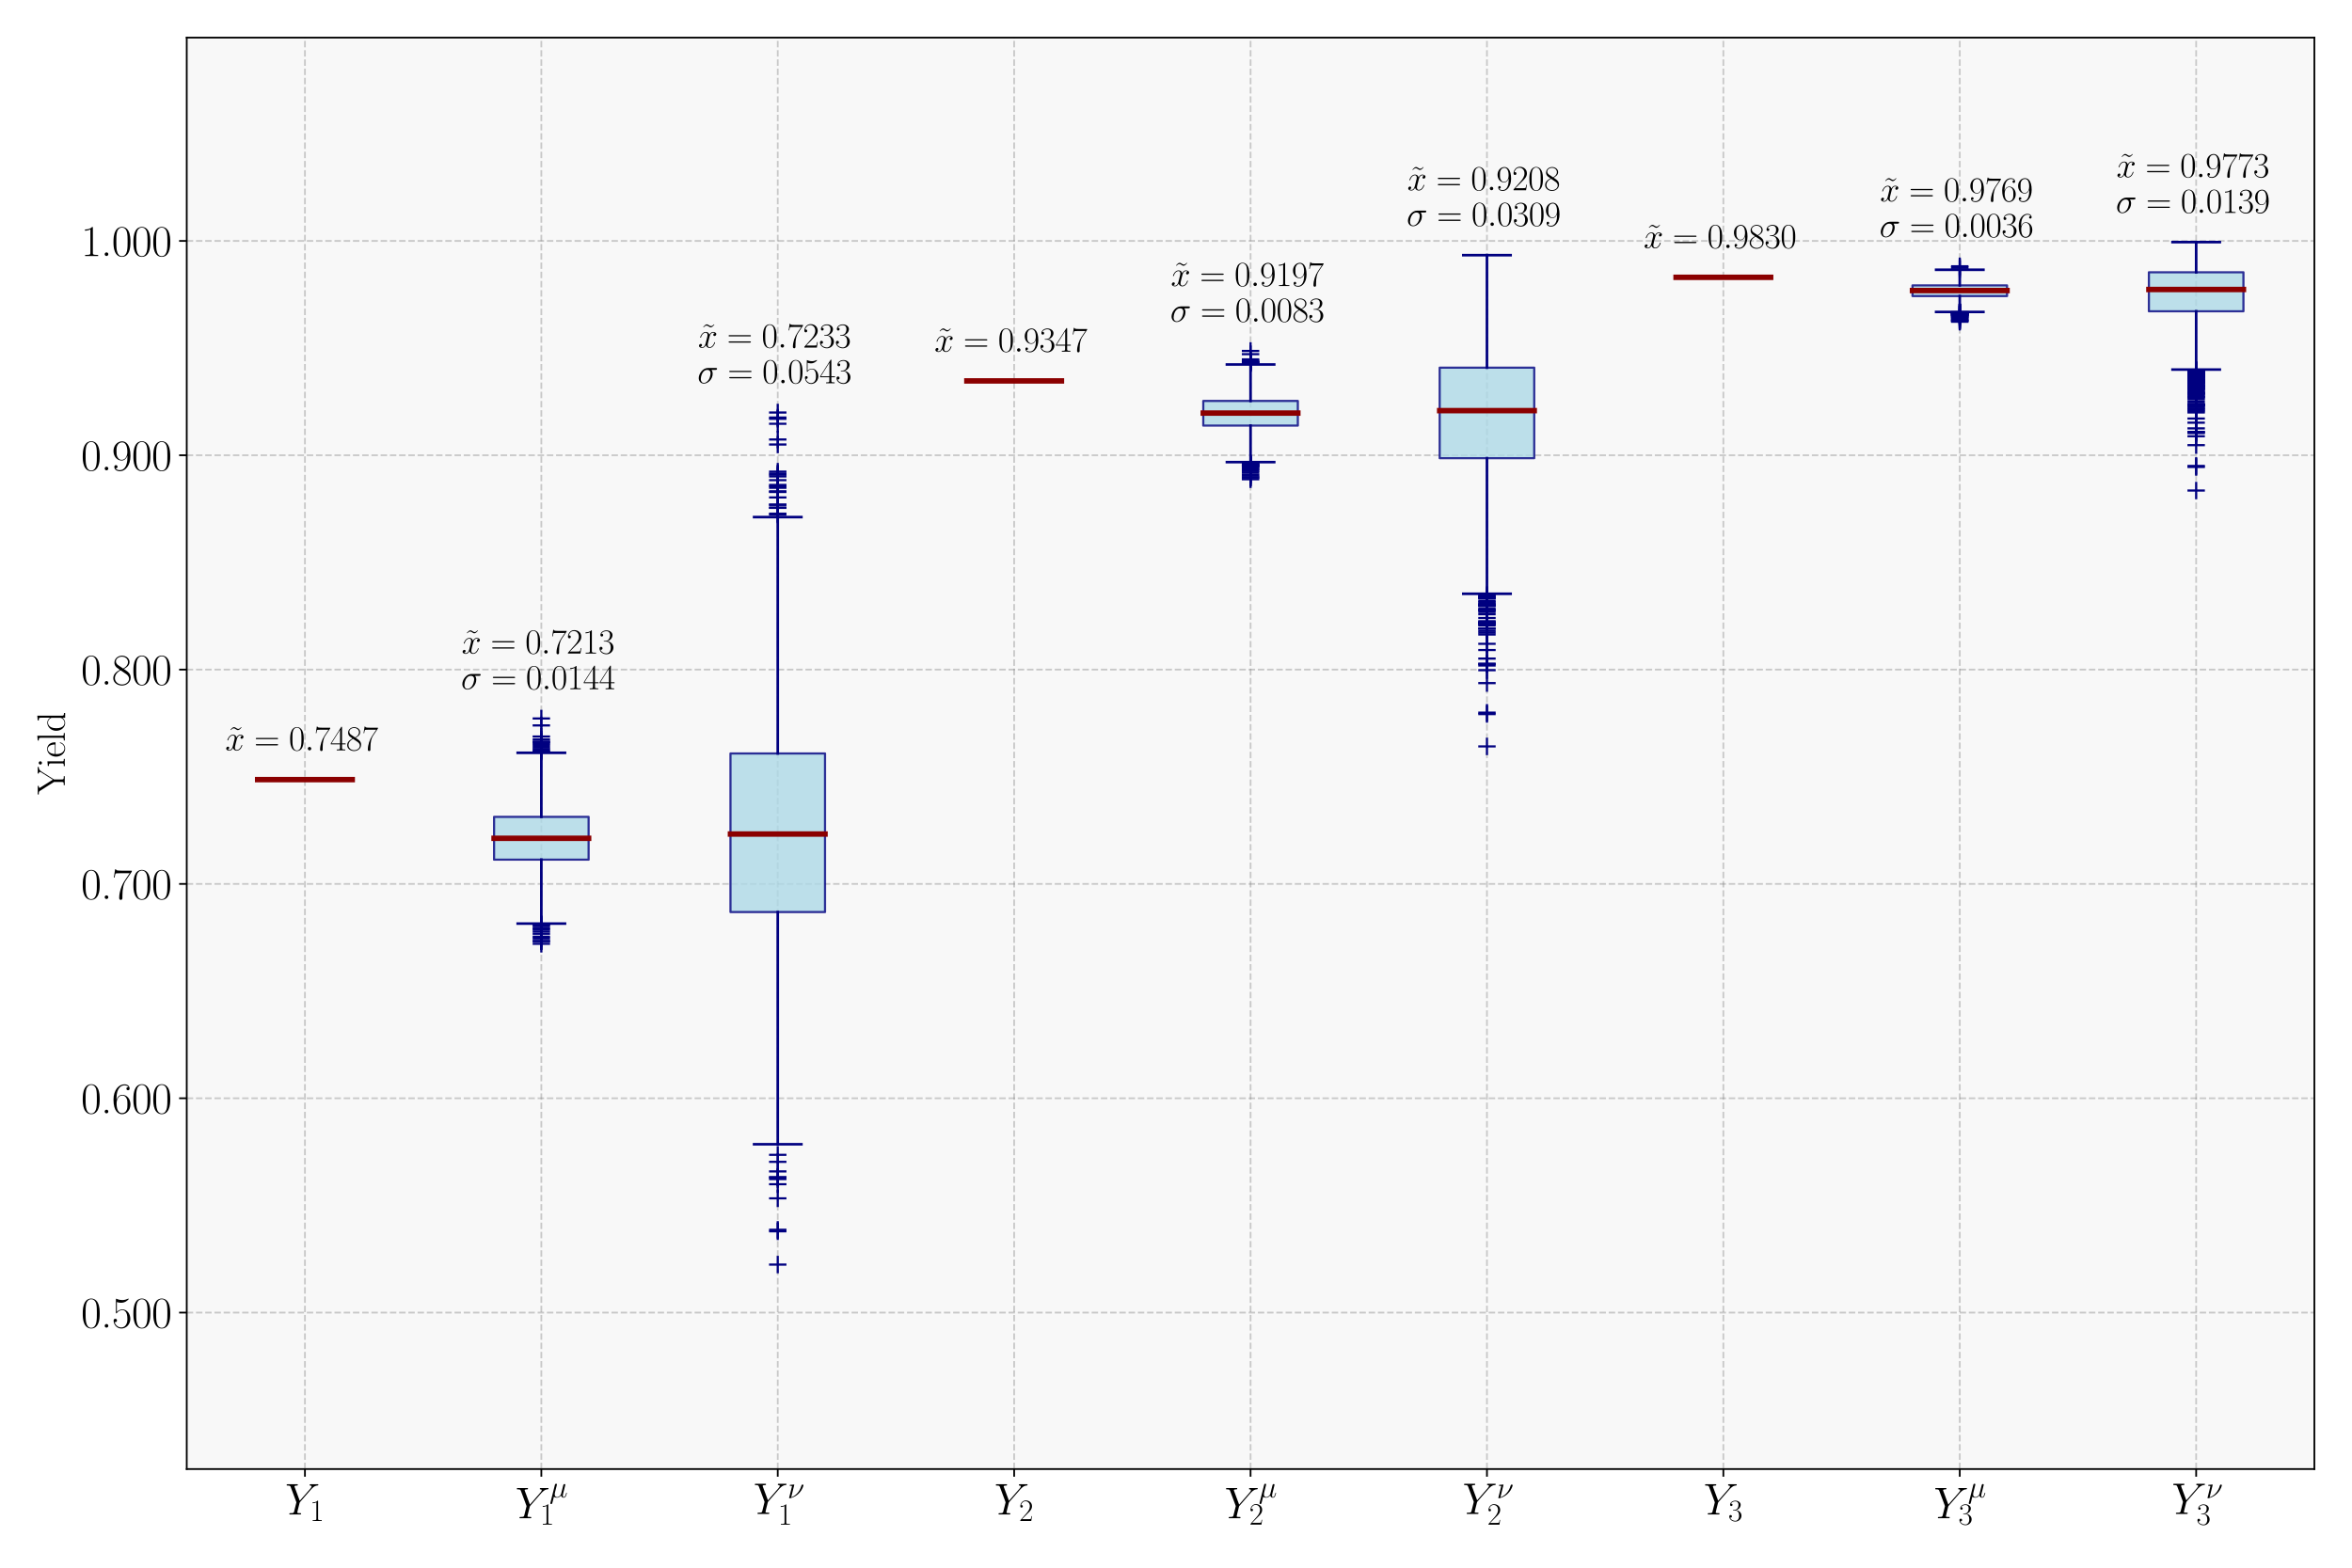 <?xml version="1.0" encoding="utf-8" standalone="no"?>
<!DOCTYPE svg PUBLIC "-//W3C//DTD SVG 1.1//EN"
  "http://www.w3.org/Graphics/SVG/1.1/DTD/svg11.dtd">
<svg xmlns:xlink="http://www.w3.org/1999/xlink" width="1080pt" height="720pt" viewBox="0 0 1080 720" xmlns="http://www.w3.org/2000/svg" version="1.1">
 <defs>
  <style type="text/css">*{stroke-linejoin: round; stroke-linecap: butt}</style>
 </defs>
 <g id="figure_1">
  <g id="patch_1">
   <path d="M 0 720 
L 1080 720 
L 1080 0 
L 0 0 
z
" style="fill: #ffffff"/>
  </g>
  <g id="axes_1">
   <g id="patch_2">
    <path d="M 85.748 674.708 
L 1062.72 674.708 
L 1062.72 17.28 
L 85.748 17.28 
z
" style="fill: #f8f8f8"/>
   </g>
   <g id="matplotlib.axis_1">
    <g id="xtick_1">
     <g id="line2d_1">
      <path d="M 140.024 674.708 
L 140.024 17.28 
" clip-path="url(#p28ed80c004)" style="fill: none; stroke-dasharray: 2.96,1.28; stroke-dashoffset: 0; stroke: #808080; stroke-opacity: 0.4; stroke-width: 0.8"/>
     </g>
     <g id="line2d_2">
      <defs>
       <path id="m49a56130d0" d="M 0 0 
L 0 3.5 
" style="stroke: #000000; stroke-width: 0.8"/>
      </defs>
      <g>
       <use xlink:href="#m49a56130d0" x="140.024" y="674.708" style="stroke: #000000; stroke-width: 0.8"/>
      </g>
     </g>
     <g id="text_1">
      <!-- $Y_{1}$ -->
      <g transform="translate(130.95 695.545) scale(0.2 -0.2)">
       <defs>
        <path id="CMMI12-59" d="M 3763 3645 
L 3910 3791 
C 4192 4078 4429 4149 4653 4167 
C 4723 4173 4781 4179 4781 4288 
C 4781 4352 4717 4352 4704 4352 
C 4627 4352 4544 4352 4467 4352 
L 4205 4352 
C 4019 4352 3821 4352 3642 4352 
C 3597 4352 3526 4352 3526 4226 
C 3526 4166 3590 4160 3610 4160 
C 3802 4160 3802 4064 3802 4026 
C 3802 3956 3750 3860 3622 3713 
L 2099 1969 
L 1376 3911 
C 1338 4000 1338 4013 1338 4026 
C 1338 4160 1600 4160 1677 4160 
C 1754 4160 1824 4160 1824 4279 
C 1824 4352 1766 4352 1728 4352 
C 1619 4352 1491 4352 1382 4352 
L 672 4352 
C 557 4352 435 4352 326 4352 
C 282 4352 211 4352 211 4226 
C 211 4160 269 4160 365 4160 
C 678 4160 736 4102 794 3956 
L 1587 1835 
C 1594 1816 1613 1745 1613 1726 
C 1613 1707 1299 452 1280 388 
C 1229 217 1165 185 755 185 
C 646 185 595 185 595 64 
C 595 0 666 0 685 0 
C 800 0 934 0 1056 0 
L 1811 0 
C 1926 0 2061 0 2176 0 
C 2221 0 2298 0 2298 115 
C 2298 185 2253 185 2144 185 
C 1747 185 1747 230 1747 300 
C 1747 345 1798 548 1830 676 
L 2061 1594 
C 2099 1727 2099 1739 2157 1803 
L 3763 3645 
z
" transform="scale(0.016)"/>
        <path id="CMR17-31" d="M 1702 4058 
C 1702 4192 1696 4192 1606 4192 
C 1357 3916 979 3827 621 3827 
C 602 3827 570 3827 563 3808 
C 557 3795 557 3782 557 3648 
C 755 3648 1088 3686 1344 3839 
L 1344 461 
C 1344 236 1331 160 781 160 
L 589 160 
L 589 0 
C 896 0 1216 0 1523 0 
C 1830 0 2150 0 2458 0 
L 2458 160 
L 2266 160 
C 1715 160 1702 230 1702 458 
L 1702 4058 
z
" transform="scale(0.016)"/>
       </defs>
       <use xlink:href="#CMMI12-59" transform="scale(0.996)"/>
       <use xlink:href="#CMR17-31" transform="translate(56.599 -14.944) scale(0.697)"/>
      </g>
     </g>
    </g>
    <g id="xtick_2">
     <g id="line2d_3">
      <path d="M 248.577 674.708 
L 248.577 17.28 
" clip-path="url(#p28ed80c004)" style="fill: none; stroke-dasharray: 2.96,1.28; stroke-dashoffset: 0; stroke: #808080; stroke-opacity: 0.4; stroke-width: 0.8"/>
     </g>
     <g id="line2d_4">
      <g>
       <use xlink:href="#m49a56130d0" x="248.577" y="674.708" style="stroke: #000000; stroke-width: 0.8"/>
      </g>
     </g>
     <g id="text_2">
      <!-- $Y_{1}^{\mu}$ -->
      <g transform="translate(236.641 697.289) scale(0.2 -0.2)">
       <defs>
        <path id="CMMI12-16" d="M 922 140 
C 1082 -6 1318 -64 1536 -64 
C 1946 -64 2227 208 2374 405 
C 2438 69 2707 -64 2931 -64 
C 3123 -64 3277 50 3392 277 
C 3494 493 3584 879 3584 903 
C 3584 935 3558 960 3520 960 
C 3462 960 3456 928 3430 834 
C 3334 461 3213 64 2950 64 
C 2765 64 2752 229 2752 358 
C 2752 504 2810 735 2854 926 
L 3034 1615 
C 3059 1737 3130 2023 3162 2139 
C 3200 2292 3270 2567 3270 2592 
C 3270 2688 3194 2752 3098 2752 
C 3040 2752 2906 2726 2854 2535 
L 2406 760 
C 2374 632 2374 619 2291 517 
C 2214 409 1965 64 1562 64 
C 1203 64 1088 326 1088 625 
C 1088 811 1146 1034 1171 1143 
L 1459 2293 
C 1491 2414 1542 2618 1542 2657 
C 1542 2759 1459 2816 1376 2816 
C 1318 2816 1178 2797 1126 2592 
L 198 -1107 
C 192 -1139 179 -1177 179 -1216 
C 179 -1312 256 -1376 352 -1376 
C 538 -1376 576 -1228 621 -1050 
L 922 140 
z
" transform="scale(0.016)"/>
       </defs>
       <use xlink:href="#CMMI12-59" transform="scale(0.996)"/>
       <use xlink:href="#CMMI12-16" transform="translate(78.276 47.876) scale(0.697)"/>
       <use xlink:href="#CMR17-31" transform="translate(56.599 -14.604) scale(0.697)"/>
      </g>
     </g>
    </g>
    <g id="xtick_3">
     <g id="line2d_5">
      <path d="M 357.129 674.708 
L 357.129 17.28 
" clip-path="url(#p28ed80c004)" style="fill: none; stroke-dasharray: 2.96,1.28; stroke-dashoffset: 0; stroke: #808080; stroke-opacity: 0.4; stroke-width: 0.8"/>
     </g>
     <g id="line2d_6">
      <g>
       <use xlink:href="#m49a56130d0" x="357.129" y="674.708" style="stroke: #000000; stroke-width: 0.8"/>
      </g>
     </g>
     <g id="text_3">
      <!-- $Y_{1}^{\nu}$ -->
      <g transform="translate(345.928 695.324) scale(0.2 -0.2)">
       <defs>
        <path id="CMMI12-17" d="M 1408 2753 
C 1408 2778 1389 2816 1338 2816 
C 1293 2816 691 2751 595 2751 
C 525 2744 461 2738 461 2623 
C 461 2560 512 2560 602 2560 
C 902 2560 922 2515 922 2445 
C 922 2419 909 2343 902 2318 
L 339 64 
C 339 38 358 0 403 0 
L 538 0 
C 627 0 1600 230 2349 996 
C 3174 1846 3290 2632 3290 2657 
C 3290 2759 3206 2816 3123 2816 
C 2938 2816 2893 2644 2880 2599 
C 2502 1264 1626 473 774 192 
L 1408 2753 
z
" transform="scale(0.016)"/>
       </defs>
       <use xlink:href="#CMMI12-59" transform="scale(0.996)"/>
       <use xlink:href="#CMMI12-17" transform="translate(78.276 36.154) scale(0.697)"/>
       <use xlink:href="#CMR17-31" transform="translate(56.599 -24.629) scale(0.697)"/>
      </g>
     </g>
    </g>
    <g id="xtick_4">
     <g id="line2d_7">
      <path d="M 465.682 674.708 
L 465.682 17.28 
" clip-path="url(#p28ed80c004)" style="fill: none; stroke-dasharray: 2.96,1.28; stroke-dashoffset: 0; stroke: #808080; stroke-opacity: 0.4; stroke-width: 0.8"/>
     </g>
     <g id="line2d_8">
      <g>
       <use xlink:href="#m49a56130d0" x="465.682" y="674.708" style="stroke: #000000; stroke-width: 0.8"/>
      </g>
     </g>
     <g id="text_4">
      <!-- $Y_{2}$ -->
      <g transform="translate(456.607 695.545) scale(0.2 -0.2)">
       <defs>
        <path id="CMR17-32" d="M 2669 989 
L 2554 989 
C 2490 536 2438 459 2413 420 
C 2381 369 1920 369 1830 369 
L 602 369 
C 832 619 1280 1072 1824 1597 
C 2214 1967 2669 2402 2669 3035 
C 2669 3790 2067 4224 1395 4224 
C 691 4224 262 3604 262 3030 
C 262 2780 448 2748 525 2748 
C 589 2748 781 2787 781 3010 
C 781 3207 614 3264 525 3264 
C 486 3264 448 3258 422 3245 
C 544 3790 915 4058 1306 4058 
C 1862 4058 2227 3617 2227 3035 
C 2227 2479 1901 2000 1536 1584 
L 262 146 
L 262 0 
L 2515 0 
L 2669 989 
z
" transform="scale(0.016)"/>
       </defs>
       <use xlink:href="#CMMI12-59" transform="scale(0.996)"/>
       <use xlink:href="#CMR17-32" transform="translate(56.599 -14.944) scale(0.697)"/>
      </g>
     </g>
    </g>
    <g id="xtick_5">
     <g id="line2d_9">
      <path d="M 574.234 674.708 
L 574.234 17.28 
" clip-path="url(#p28ed80c004)" style="fill: none; stroke-dasharray: 2.96,1.28; stroke-dashoffset: 0; stroke: #808080; stroke-opacity: 0.4; stroke-width: 0.8"/>
     </g>
     <g id="line2d_10">
      <g>
       <use xlink:href="#m49a56130d0" x="574.234" y="674.708" style="stroke: #000000; stroke-width: 0.8"/>
      </g>
     </g>
     <g id="text_5">
      <!-- $Y_{2}^{\mu}$ -->
      <g transform="translate(562.298 697.289) scale(0.2 -0.2)">
       <use xlink:href="#CMMI12-59" transform="scale(0.996)"/>
       <use xlink:href="#CMMI12-16" transform="translate(78.276 47.876) scale(0.697)"/>
       <use xlink:href="#CMR17-32" transform="translate(56.599 -14.604) scale(0.697)"/>
      </g>
     </g>
    </g>
    <g id="xtick_6">
     <g id="line2d_11">
      <path d="M 682.786 674.708 
L 682.786 17.28 
" clip-path="url(#p28ed80c004)" style="fill: none; stroke-dasharray: 2.96,1.28; stroke-dashoffset: 0; stroke: #808080; stroke-opacity: 0.4; stroke-width: 0.8"/>
     </g>
     <g id="line2d_12">
      <g>
       <use xlink:href="#m49a56130d0" x="682.786" y="674.708" style="stroke: #000000; stroke-width: 0.8"/>
      </g>
     </g>
     <g id="text_6">
      <!-- $Y_{2}^{\nu}$ -->
      <g transform="translate(671.585 695.324) scale(0.2 -0.2)">
       <use xlink:href="#CMMI12-59" transform="scale(0.996)"/>
       <use xlink:href="#CMMI12-17" transform="translate(78.276 36.154) scale(0.697)"/>
       <use xlink:href="#CMR17-32" transform="translate(56.599 -24.629) scale(0.697)"/>
      </g>
     </g>
    </g>
    <g id="xtick_7">
     <g id="line2d_13">
      <path d="M 791.339 674.708 
L 791.339 17.28 
" clip-path="url(#p28ed80c004)" style="fill: none; stroke-dasharray: 2.96,1.28; stroke-dashoffset: 0; stroke: #808080; stroke-opacity: 0.4; stroke-width: 0.8"/>
     </g>
     <g id="line2d_14">
      <g>
       <use xlink:href="#m49a56130d0" x="791.339" y="674.708" style="stroke: #000000; stroke-width: 0.8"/>
      </g>
     </g>
     <g id="text_7">
      <!-- $Y_{3}$ -->
      <g transform="translate(782.265 695.545) scale(0.2 -0.2)">
       <defs>
        <path id="CMR17-33" d="M 1414 2157 
C 1984 2157 2234 1662 2234 1090 
C 2234 320 1824 25 1453 25 
C 1114 25 563 194 390 693 
C 422 680 454 680 486 680 
C 640 680 755 782 755 948 
C 755 1133 614 1216 486 1216 
C 378 1216 211 1165 211 926 
C 211 335 787 -128 1466 -128 
C 2176 -128 2720 430 2720 1085 
C 2720 1707 2208 2157 1600 2227 
C 2086 2328 2554 2756 2554 3329 
C 2554 3820 2048 4179 1472 4179 
C 890 4179 378 3829 378 3329 
C 378 3110 544 3072 627 3072 
C 762 3072 877 3155 877 3321 
C 877 3486 762 3569 627 3569 
C 602 3569 570 3569 544 3557 
C 730 3959 1235 4032 1459 4032 
C 1683 4032 2106 3925 2106 3320 
C 2106 3143 2080 2828 1862 2550 
C 1670 2304 1453 2304 1242 2284 
C 1210 2284 1062 2269 1037 2269 
C 992 2263 966 2257 966 2208 
C 966 2163 973 2157 1101 2157 
L 1414 2157 
z
" transform="scale(0.016)"/>
       </defs>
       <use xlink:href="#CMMI12-59" transform="scale(0.996)"/>
       <use xlink:href="#CMR17-33" transform="translate(56.599 -14.944) scale(0.697)"/>
      </g>
     </g>
    </g>
    <g id="xtick_8">
     <g id="line2d_15">
      <path d="M 899.891 674.708 
L 899.891 17.28 
" clip-path="url(#p28ed80c004)" style="fill: none; stroke-dasharray: 2.96,1.28; stroke-dashoffset: 0; stroke: #808080; stroke-opacity: 0.4; stroke-width: 0.8"/>
     </g>
     <g id="line2d_16">
      <g>
       <use xlink:href="#m49a56130d0" x="899.891" y="674.708" style="stroke: #000000; stroke-width: 0.8"/>
      </g>
     </g>
     <g id="text_8">
      <!-- $Y_{3}^{\mu}$ -->
      <g transform="translate(887.955 697.289) scale(0.2 -0.2)">
       <use xlink:href="#CMMI12-59" transform="scale(0.996)"/>
       <use xlink:href="#CMMI12-16" transform="translate(78.276 47.876) scale(0.697)"/>
       <use xlink:href="#CMR17-33" transform="translate(56.599 -14.604) scale(0.697)"/>
      </g>
     </g>
    </g>
    <g id="xtick_9">
     <g id="line2d_17">
      <path d="M 1008.444 674.708 
L 1008.444 17.28 
" clip-path="url(#p28ed80c004)" style="fill: none; stroke-dasharray: 2.96,1.28; stroke-dashoffset: 0; stroke: #808080; stroke-opacity: 0.4; stroke-width: 0.8"/>
     </g>
     <g id="line2d_18">
      <g>
       <use xlink:href="#m49a56130d0" x="1008.444" y="674.708" style="stroke: #000000; stroke-width: 0.8"/>
      </g>
     </g>
     <g id="text_9">
      <!-- $Y_{3}^{\nu}$ -->
      <g transform="translate(997.242 695.324) scale(0.2 -0.2)">
       <use xlink:href="#CMMI12-59" transform="scale(0.996)"/>
       <use xlink:href="#CMMI12-17" transform="translate(78.276 36.154) scale(0.697)"/>
       <use xlink:href="#CMR17-33" transform="translate(56.599 -24.629) scale(0.697)"/>
      </g>
     </g>
    </g>
   </g>
   <g id="matplotlib.axis_2">
    <g id="ytick_1">
     <g id="line2d_19">
      <path d="M 85.748 602.835 
L 1062.72 602.835 
" clip-path="url(#p28ed80c004)" style="fill: none; stroke-dasharray: 2.96,1.28; stroke-dashoffset: 0; stroke: #808080; stroke-opacity: 0.4; stroke-width: 0.8"/>
     </g>
     <g id="line2d_20">
      <defs>
       <path id="mb5fe296384" d="M 0 0 
L -3.5 0 
" style="stroke: #000000; stroke-width: 0.8"/>
      </defs>
      <g>
       <use xlink:href="#mb5fe296384" x="85.748" y="602.835" style="stroke: #000000; stroke-width: 0.8"/>
      </g>
     </g>
     <g id="text_10">
      <!-- 0.500 -->
      <g transform="translate(37.221 609.753) scale(0.2 -0.2)">
       <defs>
        <path id="CMR17-30" d="M 2688 2025 
C 2688 2416 2682 3080 2413 3591 
C 2176 4039 1798 4198 1466 4198 
C 1158 4198 768 4058 525 3597 
C 269 3118 243 2524 243 2025 
C 243 1661 250 1106 448 619 
C 723 -39 1216 -128 1466 -128 
C 1760 -128 2208 -7 2470 600 
C 2662 1042 2688 1559 2688 2025 
z
M 1466 -26 
C 1056 -26 813 325 723 812 
C 653 1188 653 1738 653 2096 
C 653 2588 653 2997 736 3387 
C 858 3929 1216 4096 1466 4096 
C 1728 4096 2067 3923 2189 3400 
C 2272 3036 2278 2607 2278 2096 
C 2278 1680 2278 1169 2202 792 
C 2067 95 1690 -26 1466 -26 
z
" transform="scale(0.016)"/>
        <path id="CMR17-2e" d="M 1062 261 
C 1062 420 934 522 800 522 
C 672 522 538 420 538 261 
C 538 102 666 0 800 0 
C 928 0 1062 102 1062 261 
z
" transform="scale(0.016)"/>
        <path id="CMR17-35" d="M 730 3692 
C 794 3666 1056 3584 1325 3584 
C 1920 3584 2246 3911 2432 4100 
C 2432 4157 2432 4192 2394 4192 
C 2387 4192 2374 4192 2323 4163 
C 2099 4058 1837 3973 1517 3973 
C 1325 3973 1037 3999 723 4139 
C 653 4171 640 4171 634 4171 
C 602 4171 595 4164 595 4037 
L 595 2203 
C 595 2089 595 2057 659 2057 
C 691 2057 704 2070 736 2114 
C 941 2401 1222 2522 1542 2522 
C 1766 2522 2246 2382 2246 1289 
C 2246 1085 2246 715 2054 421 
C 1894 159 1645 25 1370 25 
C 947 25 518 320 403 814 
C 429 807 480 795 506 795 
C 589 795 749 840 749 1038 
C 749 1210 627 1280 506 1280 
C 358 1280 262 1190 262 1011 
C 262 454 704 -128 1382 -128 
C 2042 -128 2669 440 2669 1264 
C 2669 2030 2170 2624 1549 2624 
C 1222 2624 947 2503 730 2274 
L 730 3692 
z
" transform="scale(0.016)"/>
       </defs>
       <use xlink:href="#CMR17-30" transform="scale(0.996)"/>
       <use xlink:href="#CMR17-2e" transform="translate(45.69 0) scale(0.996)"/>
       <use xlink:href="#CMR17-35" transform="translate(70.562 0) scale(0.996)"/>
       <use xlink:href="#CMR17-30" transform="translate(116.252 0) scale(0.996)"/>
       <use xlink:href="#CMR17-30" transform="translate(161.942 0) scale(0.996)"/>
      </g>
     </g>
    </g>
    <g id="ytick_2">
     <g id="line2d_21">
      <path d="M 85.748 504.399 
L 1062.72 504.399 
" clip-path="url(#p28ed80c004)" style="fill: none; stroke-dasharray: 2.96,1.28; stroke-dashoffset: 0; stroke: #808080; stroke-opacity: 0.4; stroke-width: 0.8"/>
     </g>
     <g id="line2d_22">
      <g>
       <use xlink:href="#mb5fe296384" x="85.748" y="504.399" style="stroke: #000000; stroke-width: 0.8"/>
      </g>
     </g>
     <g id="text_11">
      <!-- 0.600 -->
      <g transform="translate(37.221 511.318) scale(0.2 -0.2)">
       <defs>
        <path id="CMR17-36" d="M 678 2176 
C 678 3690 1395 4032 1811 4032 
C 1946 4032 2272 4009 2400 3776 
C 2298 3776 2106 3776 2106 3553 
C 2106 3381 2246 3323 2336 3323 
C 2394 3323 2566 3348 2566 3560 
C 2566 3954 2246 4179 1805 4179 
C 1043 4179 243 3390 243 1984 
C 243 253 966 -128 1478 -128 
C 2099 -128 2688 427 2688 1283 
C 2688 2081 2170 2662 1517 2662 
C 1126 2662 838 2407 678 1960 
L 678 2176 
z
M 1478 25 
C 691 25 691 1200 691 1436 
C 691 1896 909 2560 1504 2560 
C 1613 2560 1926 2560 2138 2120 
C 2253 1870 2253 1609 2253 1289 
C 2253 944 2253 690 2118 434 
C 1978 171 1773 25 1478 25 
z
" transform="scale(0.016)"/>
       </defs>
       <use xlink:href="#CMR17-30" transform="scale(0.996)"/>
       <use xlink:href="#CMR17-2e" transform="translate(45.69 0) scale(0.996)"/>
       <use xlink:href="#CMR17-36" transform="translate(70.562 0) scale(0.996)"/>
       <use xlink:href="#CMR17-30" transform="translate(116.252 0) scale(0.996)"/>
       <use xlink:href="#CMR17-30" transform="translate(161.942 0) scale(0.996)"/>
      </g>
     </g>
    </g>
    <g id="ytick_3">
     <g id="line2d_23">
      <path d="M 85.748 405.964 
L 1062.72 405.964 
" clip-path="url(#p28ed80c004)" style="fill: none; stroke-dasharray: 2.96,1.28; stroke-dashoffset: 0; stroke: #808080; stroke-opacity: 0.4; stroke-width: 0.8"/>
     </g>
     <g id="line2d_24">
      <g>
       <use xlink:href="#mb5fe296384" x="85.748" y="405.964" style="stroke: #000000; stroke-width: 0.8"/>
      </g>
     </g>
     <g id="text_12">
      <!-- 0.700 -->
      <g transform="translate(37.221 412.883) scale(0.2 -0.2)">
       <defs>
        <path id="CMR17-37" d="M 2886 3941 
L 2886 4081 
L 1382 4081 
C 634 4081 621 4165 595 4288 
L 480 4288 
L 294 3094 
L 410 3094 
C 429 3215 474 3540 550 3661 
C 589 3712 1062 3712 1171 3712 
L 2579 3712 
L 1869 2661 
C 1395 1954 1069 999 1069 165 
C 1069 89 1069 -128 1299 -128 
C 1530 -128 1530 89 1530 171 
L 1530 465 
C 1530 1508 1709 2196 2003 2636 
L 2886 3941 
z
" transform="scale(0.016)"/>
       </defs>
       <use xlink:href="#CMR17-30" transform="scale(0.996)"/>
       <use xlink:href="#CMR17-2e" transform="translate(45.69 0) scale(0.996)"/>
       <use xlink:href="#CMR17-37" transform="translate(70.562 0) scale(0.996)"/>
       <use xlink:href="#CMR17-30" transform="translate(116.252 0) scale(0.996)"/>
       <use xlink:href="#CMR17-30" transform="translate(161.942 0) scale(0.996)"/>
      </g>
     </g>
    </g>
    <g id="ytick_4">
     <g id="line2d_25">
      <path d="M 85.748 307.529 
L 1062.72 307.529 
" clip-path="url(#p28ed80c004)" style="fill: none; stroke-dasharray: 2.96,1.28; stroke-dashoffset: 0; stroke: #808080; stroke-opacity: 0.4; stroke-width: 0.8"/>
     </g>
     <g id="line2d_26">
      <g>
       <use xlink:href="#mb5fe296384" x="85.748" y="307.529" style="stroke: #000000; stroke-width: 0.8"/>
      </g>
     </g>
     <g id="text_13">
      <!-- 0.800 -->
      <g transform="translate(37.221 314.448) scale(0.2 -0.2)">
       <defs>
        <path id="CMR17-38" d="M 1741 2264 
C 2144 2467 2554 2773 2554 3263 
C 2554 3841 1990 4179 1472 4179 
C 890 4179 378 3759 378 3180 
C 378 3021 416 2747 666 2505 
C 730 2442 998 2251 1171 2130 
C 883 1983 211 1634 211 934 
C 211 279 838 -128 1459 -128 
C 2144 -128 2720 362 2720 1010 
C 2720 1590 2330 1857 2074 2029 
L 1741 2264 
z
M 902 2822 
C 851 2854 595 3051 595 3351 
C 595 3739 998 4032 1459 4032 
C 1965 4032 2336 3676 2336 3262 
C 2336 2669 1670 2331 1638 2331 
C 1632 2331 1626 2331 1574 2370 
L 902 2822 
z
M 2080 1519 
C 2176 1449 2483 1240 2483 851 
C 2483 381 2010 25 1472 25 
C 890 25 448 438 448 940 
C 448 1443 838 1862 1280 2060 
L 2080 1519 
z
" transform="scale(0.016)"/>
       </defs>
       <use xlink:href="#CMR17-30" transform="scale(0.996)"/>
       <use xlink:href="#CMR17-2e" transform="translate(45.69 0) scale(0.996)"/>
       <use xlink:href="#CMR17-38" transform="translate(70.562 0) scale(0.996)"/>
       <use xlink:href="#CMR17-30" transform="translate(116.252 0) scale(0.996)"/>
       <use xlink:href="#CMR17-30" transform="translate(161.942 0) scale(0.996)"/>
      </g>
     </g>
    </g>
    <g id="ytick_5">
     <g id="line2d_27">
      <path d="M 85.748 209.094 
L 1062.72 209.094 
" clip-path="url(#p28ed80c004)" style="fill: none; stroke-dasharray: 2.96,1.28; stroke-dashoffset: 0; stroke: #808080; stroke-opacity: 0.4; stroke-width: 0.8"/>
     </g>
     <g id="line2d_28">
      <g>
       <use xlink:href="#mb5fe296384" x="85.748" y="209.094" style="stroke: #000000; stroke-width: 0.8"/>
      </g>
     </g>
     <g id="text_14">
      <!-- 0.900 -->
      <g transform="translate(37.221 216.012) scale(0.2 -0.2)">
       <defs>
        <path id="CMR17-39" d="M 2253 1864 
C 2253 464 1670 31 1190 31 
C 1043 31 685 31 538 294 
C 704 268 826 357 826 518 
C 826 692 685 749 595 749 
C 538 749 365 723 365 506 
C 365 71 742 -128 1203 -128 
C 1939 -128 2688 674 2688 2073 
C 2688 3817 1971 4179 1485 4179 
C 851 4179 243 3628 243 2778 
C 243 1991 762 1408 1414 1408 
C 1952 1408 2189 1903 2253 2112 
L 2253 1864 
z
M 1427 1510 
C 1254 1510 1011 1542 813 1922 
C 678 2169 678 2461 678 2771 
C 678 3146 678 3405 858 3684 
C 947 3817 1114 4032 1485 4032 
C 2240 4032 2240 2885 2240 2632 
C 2240 2182 2035 1510 1427 1510 
z
" transform="scale(0.016)"/>
       </defs>
       <use xlink:href="#CMR17-30" transform="scale(0.996)"/>
       <use xlink:href="#CMR17-2e" transform="translate(45.69 0) scale(0.996)"/>
       <use xlink:href="#CMR17-39" transform="translate(70.562 0) scale(0.996)"/>
       <use xlink:href="#CMR17-30" transform="translate(116.252 0) scale(0.996)"/>
       <use xlink:href="#CMR17-30" transform="translate(161.942 0) scale(0.996)"/>
      </g>
     </g>
    </g>
    <g id="ytick_6">
     <g id="line2d_29">
      <path d="M 85.748 110.659 
L 1062.72 110.659 
" clip-path="url(#p28ed80c004)" style="fill: none; stroke-dasharray: 2.96,1.28; stroke-dashoffset: 0; stroke: #808080; stroke-opacity: 0.4; stroke-width: 0.8"/>
     </g>
     <g id="line2d_30">
      <g>
       <use xlink:href="#mb5fe296384" x="85.748" y="110.659" style="stroke: #000000; stroke-width: 0.8"/>
      </g>
     </g>
     <g id="text_15">
      <!-- 1.000 -->
      <g transform="translate(37.221 117.577) scale(0.2 -0.2)">
       <use xlink:href="#CMR17-31" transform="scale(0.996)"/>
       <use xlink:href="#CMR17-2e" transform="translate(45.69 0) scale(0.996)"/>
       <use xlink:href="#CMR17-30" transform="translate(70.562 0) scale(0.996)"/>
       <use xlink:href="#CMR17-30" transform="translate(116.252 0) scale(0.996)"/>
       <use xlink:href="#CMR17-30" transform="translate(161.942 0) scale(0.996)"/>
      </g>
     </g>
    </g>
    <g id="text_16">
     <!-- $\text{Yield}$ -->
     <g transform="translate(29.733 364.912) rotate(-90) scale(0.18 -0.18)">
      <defs>
       <path id="CMR17-59" d="M 3706 3766 
C 3955 4160 4301 4160 4416 4160 
L 4416 4332 
C 4269 4319 4102 4319 3942 4319 
C 3782 4319 3526 4319 3373 4332 
L 3373 4160 
C 3533 4160 3616 4077 3616 3957 
C 3616 3881 3584 3830 3533 3747 
L 2381 1912 
L 1120 3912 
C 1075 3988 1069 3994 1069 4039 
C 1069 4160 1293 4160 1382 4160 
L 1382 4319 
C 1178 4319 864 4319 653 4319 
C 486 4319 166 4319 13 4332 
L 13 4160 
C 378 4160 480 4141 595 3958 
L 2010 1728 
L 2010 445 
C 2010 160 1939 160 1498 160 
L 1498 0 
C 1683 0 2016 0 2214 0 
C 2413 0 2752 0 2938 0 
L 2938 160 
C 2477 160 2419 160 2419 471 
L 2419 1728 
L 3706 3766 
z
" transform="scale(0.016)"/>
       <path id="CMR17-69" d="M 992 3909 
C 992 4049 877 4170 730 4170 
C 589 4170 467 4056 467 3909 
C 467 3769 582 3648 730 3648 
C 870 3648 992 3763 992 3909 
z
M 243 2706 
L 243 2541 
C 602 2541 653 2502 653 2197 
L 653 427 
C 653 184 627 153 218 153 
L 218 -13 
C 371 0 646 0 806 0 
C 960 0 1222 0 1370 -13 
L 1370 153 
C 992 153 979 191 979 420 
L 979 2776 
L 243 2706 
z
" transform="scale(0.016)"/>
       <path id="CMR17-65" d="M 2438 1472 
C 2464 1498 2464 1511 2464 1576 
C 2464 2238 2118 2816 1389 2816 
C 710 2816 173 2169 173 1383 
C 173 551 781 -64 1459 -64 
C 2176 -64 2458 607 2458 740 
C 2458 784 2419 784 2406 784 
C 2362 784 2355 771 2330 696 
C 2189 265 1837 51 1504 51 
C 1229 51 954 203 781 480 
C 582 803 582 1176 582 1472 
L 2438 1472 
z
M 589 1568 
C 634 2505 1126 2714 1382 2714 
C 1818 2714 2112 2297 2118 1568 
L 589 1568 
z
" transform="scale(0.016)"/>
       <path id="CMR17-6c" d="M 979 4396 
L 218 4326 
L 218 4160 
C 595 4160 653 4122 653 3817 
L 653 426 
C 653 184 627 153 218 153 
L 218 -13 
C 371 0 653 0 813 0 
C 979 0 1261 0 1414 -13 
L 1414 153 
C 1005 153 979 178 979 426 
L 979 4396 
z
" transform="scale(0.016)"/>
       <path id="CMR17-64" d="M 1869 4326 
L 1869 4160 
C 2246 4160 2304 4122 2304 3820 
L 2304 2345 
C 2278 2377 2016 2790 1498 2790 
C 845 2790 211 2208 211 1364 
C 211 525 806 -64 1434 -64 
C 1978 -64 2259 337 2291 380 
L 2291 -63 
L 3066 -63 
L 3066 128 
C 2688 128 2630 166 2630 473 
L 2630 4396 
L 1869 4326 
z
M 2291 755 
C 2291 563 2176 390 2029 262 
C 1811 70 1594 38 1472 38 
C 1286 38 621 134 621 1356 
C 621 2612 1363 2688 1530 2688 
C 1824 2688 2061 2522 2208 2291 
C 2291 2157 2291 2138 2291 2023 
L 2291 755 
z
" transform="scale(0.016)"/>
      </defs>
      <use xlink:href="#CMR17-59" transform="scale(0.996)"/>
      <use xlink:href="#CMR17-69" transform="translate(69.072 0) scale(0.996)"/>
      <use xlink:href="#CMR17-65" transform="translate(93.943 0) scale(0.996)"/>
      <use xlink:href="#CMR17-6c" transform="translate(134.429 0) scale(0.996)"/>
      <use xlink:href="#CMR17-64" transform="translate(159.3 0) scale(0.996)"/>
     </g>
    </g>
   </g>
   <g id="patch_3">
    <path d="M 118.314 358.049 
L 161.735 358.049 
L 161.735 358.049 
L 118.314 358.049 
L 118.314 358.049 
z
" clip-path="url(#p28ed80c004)" style="fill: #add8e6; opacity: 0.8; stroke: #000080; stroke-linejoin: miter"/>
   </g>
   <g id="line2d_31">
    <path d="M 140.024 358.049 
L 140.024 358.049 
" clip-path="url(#p28ed80c004)" style="fill: none; stroke: #000080; stroke-width: 1.2; stroke-linecap: square"/>
   </g>
   <g id="line2d_32">
    <path d="M 140.024 358.049 
L 140.024 358.049 
" clip-path="url(#p28ed80c004)" style="fill: none; stroke: #000080; stroke-width: 1.2; stroke-linecap: square"/>
   </g>
   <g id="line2d_33">
    <path d="M 129.169 358.049 
L 150.879 358.049 
" clip-path="url(#p28ed80c004)" style="fill: none; stroke: #000080; stroke-width: 1.2; stroke-linecap: square"/>
   </g>
   <g id="line2d_34">
    <path d="M 129.169 358.049 
L 150.879 358.049 
" clip-path="url(#p28ed80c004)" style="fill: none; stroke: #000080; stroke-width: 1.2; stroke-linecap: square"/>
   </g>
   <g id="line2d_35"/>
   <g id="patch_4">
    <path d="M 226.866 394.822 
L 270.287 394.822 
L 270.287 375.161 
L 226.866 375.161 
L 226.866 394.822 
z
" clip-path="url(#p28ed80c004)" style="fill: #add8e6; opacity: 0.8; stroke: #000080; stroke-linejoin: miter"/>
   </g>
   <g id="line2d_36">
    <path d="M 248.577 394.822 
L 248.577 424.181 
" clip-path="url(#p28ed80c004)" style="fill: none; stroke: #000080; stroke-width: 1.2; stroke-linecap: square"/>
   </g>
   <g id="line2d_37">
    <path d="M 248.577 375.161 
L 248.577 345.736 
" clip-path="url(#p28ed80c004)" style="fill: none; stroke: #000080; stroke-width: 1.2; stroke-linecap: square"/>
   </g>
   <g id="line2d_38">
    <path d="M 237.721 424.181 
L 259.432 424.181 
" clip-path="url(#p28ed80c004)" style="fill: none; stroke: #000080; stroke-width: 1.2; stroke-linecap: square"/>
   </g>
   <g id="line2d_39">
    <path d="M 237.721 345.736 
L 259.432 345.736 
" clip-path="url(#p28ed80c004)" style="fill: none; stroke: #000080; stroke-width: 1.2; stroke-linecap: square"/>
   </g>
   <g id="line2d_40">
    <defs>
     <path id="m330d3adc81" d="M -4 0 
L 4 0 
M 0 4 
L 0 -4 
" style="stroke: #000080"/>
    </defs>
    <g clip-path="url(#p28ed80c004)">
     <use xlink:href="#m330d3adc81" x="248.577" y="424.505" style="fill-opacity: 0; stroke: #000080"/>
     <use xlink:href="#m330d3adc81" x="248.577" y="430.203" style="fill-opacity: 0; stroke: #000080"/>
     <use xlink:href="#m330d3adc81" x="248.577" y="427.833" style="fill-opacity: 0; stroke: #000080"/>
     <use xlink:href="#m330d3adc81" x="248.577" y="424.633" style="fill-opacity: 0; stroke: #000080"/>
     <use xlink:href="#m330d3adc81" x="248.577" y="428.84" style="fill-opacity: 0; stroke: #000080"/>
     <use xlink:href="#m330d3adc81" x="248.577" y="431.012" style="fill-opacity: 0; stroke: #000080"/>
     <use xlink:href="#m330d3adc81" x="248.577" y="426.389" style="fill-opacity: 0; stroke: #000080"/>
     <use xlink:href="#m330d3adc81" x="248.577" y="433.469" style="fill-opacity: 0; stroke: #000080"/>
     <use xlink:href="#m330d3adc81" x="248.577" y="432.278" style="fill-opacity: 0; stroke: #000080"/>
     <use xlink:href="#m330d3adc81" x="248.577" y="426.847" style="fill-opacity: 0; stroke: #000080"/>
     <use xlink:href="#m330d3adc81" x="248.577" y="425.391" style="fill-opacity: 0; stroke: #000080"/>
     <use xlink:href="#m330d3adc81" x="248.577" y="432.193" style="fill-opacity: 0; stroke: #000080"/>
     <use xlink:href="#m330d3adc81" x="248.577" y="339.58" style="fill-opacity: 0; stroke: #000080"/>
     <use xlink:href="#m330d3adc81" x="248.577" y="343.959" style="fill-opacity: 0; stroke: #000080"/>
     <use xlink:href="#m330d3adc81" x="248.577" y="340.659" style="fill-opacity: 0; stroke: #000080"/>
     <use xlink:href="#m330d3adc81" x="248.577" y="343.079" style="fill-opacity: 0; stroke: #000080"/>
     <use xlink:href="#m330d3adc81" x="248.577" y="342.068" style="fill-opacity: 0; stroke: #000080"/>
     <use xlink:href="#m330d3adc81" x="248.577" y="329.976" style="fill-opacity: 0; stroke: #000080"/>
     <use xlink:href="#m330d3adc81" x="248.577" y="338.253" style="fill-opacity: 0; stroke: #000080"/>
     <use xlink:href="#m330d3adc81" x="248.577" y="340.675" style="fill-opacity: 0; stroke: #000080"/>
     <use xlink:href="#m330d3adc81" x="248.577" y="341.365" style="fill-opacity: 0; stroke: #000080"/>
     <use xlink:href="#m330d3adc81" x="248.577" y="345.207" style="fill-opacity: 0; stroke: #000080"/>
     <use xlink:href="#m330d3adc81" x="248.577" y="344.665" style="fill-opacity: 0; stroke: #000080"/>
     <use xlink:href="#m330d3adc81" x="248.577" y="333.168" style="fill-opacity: 0; stroke: #000080"/>
    </g>
   </g>
   <g id="patch_5">
    <path d="M 335.419 418.886 
L 378.84 418.886 
L 378.84 346.049 
L 335.419 346.049 
L 335.419 418.886 
z
" clip-path="url(#p28ed80c004)" style="fill: #add8e6; opacity: 0.8; stroke: #000080; stroke-linejoin: miter"/>
   </g>
   <g id="line2d_41">
    <path d="M 357.129 418.886 
L 357.129 525.524 
" clip-path="url(#p28ed80c004)" style="fill: none; stroke: #000080; stroke-width: 1.2; stroke-linecap: square"/>
   </g>
   <g id="line2d_42">
    <path d="M 357.129 346.049 
L 357.129 237.484 
" clip-path="url(#p28ed80c004)" style="fill: none; stroke: #000080; stroke-width: 1.2; stroke-linecap: square"/>
   </g>
   <g id="line2d_43">
    <path d="M 346.274 525.524 
L 367.984 525.524 
" clip-path="url(#p28ed80c004)" style="fill: none; stroke: #000080; stroke-width: 1.2; stroke-linecap: square"/>
   </g>
   <g id="line2d_44">
    <path d="M 346.274 237.484 
L 367.984 237.484 
" clip-path="url(#p28ed80c004)" style="fill: none; stroke: #000080; stroke-width: 1.2; stroke-linecap: square"/>
   </g>
   <g id="line2d_45">
    <g clip-path="url(#p28ed80c004)">
     <use xlink:href="#m330d3adc81" x="357.129" y="540.774" style="fill-opacity: 0; stroke: #000080"/>
     <use xlink:href="#m330d3adc81" x="357.129" y="530.384" style="fill-opacity: 0; stroke: #000080"/>
     <use xlink:href="#m330d3adc81" x="357.129" y="538.005" style="fill-opacity: 0; stroke: #000080"/>
     <use xlink:href="#m330d3adc81" x="357.129" y="564.816" style="fill-opacity: 0; stroke: #000080"/>
     <use xlink:href="#m330d3adc81" x="357.129" y="565.514" style="fill-opacity: 0; stroke: #000080"/>
     <use xlink:href="#m330d3adc81" x="357.129" y="550.366" style="fill-opacity: 0; stroke: #000080"/>
     <use xlink:href="#m330d3adc81" x="357.129" y="533.602" style="fill-opacity: 0; stroke: #000080"/>
     <use xlink:href="#m330d3adc81" x="357.129" y="543.891" style="fill-opacity: 0; stroke: #000080"/>
     <use xlink:href="#m330d3adc81" x="357.129" y="541.518" style="fill-opacity: 0; stroke: #000080"/>
     <use xlink:href="#m330d3adc81" x="357.129" y="540.632" style="fill-opacity: 0; stroke: #000080"/>
     <use xlink:href="#m330d3adc81" x="357.129" y="580.79" style="fill-opacity: 0; stroke: #000080"/>
     <use xlink:href="#m330d3adc81" x="357.129" y="231.741" style="fill-opacity: 0; stroke: #000080"/>
     <use xlink:href="#m330d3adc81" x="357.129" y="204.15" style="fill-opacity: 0; stroke: #000080"/>
     <use xlink:href="#m330d3adc81" x="357.129" y="233.122" style="fill-opacity: 0; stroke: #000080"/>
     <use xlink:href="#m330d3adc81" x="357.129" y="224.019" style="fill-opacity: 0; stroke: #000080"/>
     <use xlink:href="#m330d3adc81" x="357.129" y="217.481" style="fill-opacity: 0; stroke: #000080"/>
     <use xlink:href="#m330d3adc81" x="357.129" y="225.947" style="fill-opacity: 0; stroke: #000080"/>
     <use xlink:href="#m330d3adc81" x="357.129" y="236.344" style="fill-opacity: 0; stroke: #000080"/>
     <use xlink:href="#m330d3adc81" x="357.129" y="218.811" style="fill-opacity: 0; stroke: #000080"/>
     <use xlink:href="#m330d3adc81" x="357.129" y="189.454" style="fill-opacity: 0; stroke: #000080"/>
     <use xlink:href="#m330d3adc81" x="357.129" y="223.311" style="fill-opacity: 0; stroke: #000080"/>
     <use xlink:href="#m330d3adc81" x="357.129" y="220.517" style="fill-opacity: 0; stroke: #000080"/>
     <use xlink:href="#m330d3adc81" x="357.129" y="216.607" style="fill-opacity: 0; stroke: #000080"/>
     <use xlink:href="#m330d3adc81" x="357.129" y="231.868" style="fill-opacity: 0; stroke: #000080"/>
     <use xlink:href="#m330d3adc81" x="357.129" y="228.452" style="fill-opacity: 0; stroke: #000080"/>
     <use xlink:href="#m330d3adc81" x="357.129" y="235.904" style="fill-opacity: 0; stroke: #000080"/>
     <use xlink:href="#m330d3adc81" x="357.129" y="218.015" style="fill-opacity: 0; stroke: #000080"/>
     <use xlink:href="#m330d3adc81" x="357.129" y="201.85" style="fill-opacity: 0; stroke: #000080"/>
     <use xlink:href="#m330d3adc81" x="357.129" y="191.773" style="fill-opacity: 0; stroke: #000080"/>
     <use xlink:href="#m330d3adc81" x="357.129" y="194.633" style="fill-opacity: 0; stroke: #000080"/>
     <use xlink:href="#m330d3adc81" x="357.129" y="233.253" style="fill-opacity: 0; stroke: #000080"/>
     <use xlink:href="#m330d3adc81" x="357.129" y="192.348" style="fill-opacity: 0; stroke: #000080"/>
     <use xlink:href="#m330d3adc81" x="357.129" y="222.729" style="fill-opacity: 0; stroke: #000080"/>
     <use xlink:href="#m330d3adc81" x="357.129" y="225.658" style="fill-opacity: 0; stroke: #000080"/>
    </g>
   </g>
   <g id="patch_6">
    <path d="M 443.971 174.94 
L 487.392 174.94 
L 487.392 174.94 
L 443.971 174.94 
L 443.971 174.94 
z
" clip-path="url(#p28ed80c004)" style="fill: #add8e6; opacity: 0.8; stroke: #000080; stroke-linejoin: miter"/>
   </g>
   <g id="line2d_46">
    <path d="M 465.682 174.94 
L 465.682 174.94 
" clip-path="url(#p28ed80c004)" style="fill: none; stroke: #000080; stroke-width: 1.2; stroke-linecap: square"/>
   </g>
   <g id="line2d_47">
    <path d="M 465.682 174.94 
L 465.682 174.94 
" clip-path="url(#p28ed80c004)" style="fill: none; stroke: #000080; stroke-width: 1.2; stroke-linecap: square"/>
   </g>
   <g id="line2d_48">
    <path d="M 454.826 174.94 
L 476.537 174.94 
" clip-path="url(#p28ed80c004)" style="fill: none; stroke: #000080; stroke-width: 1.2; stroke-linecap: square"/>
   </g>
   <g id="line2d_49">
    <path d="M 454.826 174.94 
L 476.537 174.94 
" clip-path="url(#p28ed80c004)" style="fill: none; stroke: #000080; stroke-width: 1.2; stroke-linecap: square"/>
   </g>
   <g id="line2d_50"/>
   <g id="patch_7">
    <path d="M 552.523 195.47 
L 595.944 195.47 
L 595.944 184.14 
L 552.523 184.14 
L 552.523 195.47 
z
" clip-path="url(#p28ed80c004)" style="fill: #add8e6; opacity: 0.8; stroke: #000080; stroke-linejoin: miter"/>
   </g>
   <g id="line2d_51">
    <path d="M 574.234 195.47 
L 574.234 212.239 
" clip-path="url(#p28ed80c004)" style="fill: none; stroke: #000080; stroke-width: 1.2; stroke-linecap: square"/>
   </g>
   <g id="line2d_52">
    <path d="M 574.234 184.14 
L 574.234 167.396 
" clip-path="url(#p28ed80c004)" style="fill: none; stroke: #000080; stroke-width: 1.2; stroke-linecap: square"/>
   </g>
   <g id="line2d_53">
    <path d="M 563.379 212.239 
L 585.089 212.239 
" clip-path="url(#p28ed80c004)" style="fill: none; stroke: #000080; stroke-width: 1.2; stroke-linecap: square"/>
   </g>
   <g id="line2d_54">
    <path d="M 563.379 167.396 
L 585.089 167.396 
" clip-path="url(#p28ed80c004)" style="fill: none; stroke: #000080; stroke-width: 1.2; stroke-linecap: square"/>
   </g>
   <g id="line2d_55">
    <g clip-path="url(#p28ed80c004)">
     <use xlink:href="#m330d3adc81" x="574.234" y="213.095" style="fill-opacity: 0; stroke: #000080"/>
     <use xlink:href="#m330d3adc81" x="574.234" y="214.114" style="fill-opacity: 0; stroke: #000080"/>
     <use xlink:href="#m330d3adc81" x="574.234" y="217.905" style="fill-opacity: 0; stroke: #000080"/>
     <use xlink:href="#m330d3adc81" x="574.234" y="216.319" style="fill-opacity: 0; stroke: #000080"/>
     <use xlink:href="#m330d3adc81" x="574.234" y="214.198" style="fill-opacity: 0; stroke: #000080"/>
     <use xlink:href="#m330d3adc81" x="574.234" y="216.992" style="fill-opacity: 0; stroke: #000080"/>
     <use xlink:href="#m330d3adc81" x="574.234" y="218.448" style="fill-opacity: 0; stroke: #000080"/>
     <use xlink:href="#m330d3adc81" x="574.234" y="213.9" style="fill-opacity: 0; stroke: #000080"/>
     <use xlink:href="#m330d3adc81" x="574.234" y="215.359" style="fill-opacity: 0; stroke: #000080"/>
     <use xlink:href="#m330d3adc81" x="574.234" y="220.108" style="fill-opacity: 0; stroke: #000080"/>
     <use xlink:href="#m330d3adc81" x="574.234" y="219.302" style="fill-opacity: 0; stroke: #000080"/>
     <use xlink:href="#m330d3adc81" x="574.234" y="213.633" style="fill-opacity: 0; stroke: #000080"/>
     <use xlink:href="#m330d3adc81" x="574.234" y="215.664" style="fill-opacity: 0; stroke: #000080"/>
     <use xlink:href="#m330d3adc81" x="574.234" y="214.698" style="fill-opacity: 0; stroke: #000080"/>
     <use xlink:href="#m330d3adc81" x="574.234" y="212.71" style="fill-opacity: 0; stroke: #000080"/>
     <use xlink:href="#m330d3adc81" x="574.234" y="219.245" style="fill-opacity: 0; stroke: #000080"/>
     <use xlink:href="#m330d3adc81" x="574.234" y="213.43" style="fill-opacity: 0; stroke: #000080"/>
     <use xlink:href="#m330d3adc81" x="574.234" y="213.396" style="fill-opacity: 0; stroke: #000080"/>
     <use xlink:href="#m330d3adc81" x="574.234" y="165.7" style="fill-opacity: 0; stroke: #000080"/>
     <use xlink:href="#m330d3adc81" x="574.234" y="166.22" style="fill-opacity: 0; stroke: #000080"/>
     <use xlink:href="#m330d3adc81" x="574.234" y="166.903" style="fill-opacity: 0; stroke: #000080"/>
     <use xlink:href="#m330d3adc81" x="574.234" y="161.179" style="fill-opacity: 0; stroke: #000080"/>
     <use xlink:href="#m330d3adc81" x="574.234" y="165.064" style="fill-opacity: 0; stroke: #000080"/>
     <use xlink:href="#m330d3adc81" x="574.234" y="166.228" style="fill-opacity: 0; stroke: #000080"/>
     <use xlink:href="#m330d3adc81" x="574.234" y="166.562" style="fill-opacity: 0; stroke: #000080"/>
     <use xlink:href="#m330d3adc81" x="574.234" y="162.66" style="fill-opacity: 0; stroke: #000080"/>
    </g>
   </g>
   <g id="patch_8">
    <path d="M 661.076 210.442 
L 704.497 210.442 
L 704.497 168.855 
L 661.076 168.855 
L 661.076 210.442 
z
" clip-path="url(#p28ed80c004)" style="fill: #add8e6; opacity: 0.8; stroke: #000080; stroke-linejoin: miter"/>
   </g>
   <g id="line2d_56">
    <path d="M 682.786 210.442 
L 682.786 272.709 
" clip-path="url(#p28ed80c004)" style="fill: none; stroke: #000080; stroke-width: 1.2; stroke-linecap: square"/>
   </g>
   <g id="line2d_57">
    <path d="M 682.786 168.855 
L 682.786 117.18 
" clip-path="url(#p28ed80c004)" style="fill: none; stroke: #000080; stroke-width: 1.2; stroke-linecap: square"/>
   </g>
   <g id="line2d_58">
    <path d="M 671.931 272.709 
L 693.642 272.709 
" clip-path="url(#p28ed80c004)" style="fill: none; stroke: #000080; stroke-width: 1.2; stroke-linecap: square"/>
   </g>
   <g id="line2d_59">
    <path d="M 671.931 117.18 
L 693.642 117.18 
" clip-path="url(#p28ed80c004)" style="fill: none; stroke: #000080; stroke-width: 1.2; stroke-linecap: square"/>
   </g>
   <g id="line2d_60">
    <g clip-path="url(#p28ed80c004)">
     <use xlink:href="#m330d3adc81" x="682.786" y="289.752" style="fill-opacity: 0; stroke: #000080"/>
     <use xlink:href="#m330d3adc81" x="682.786" y="304.966" style="fill-opacity: 0; stroke: #000080"/>
     <use xlink:href="#m330d3adc81" x="682.786" y="286.047" style="fill-opacity: 0; stroke: #000080"/>
     <use xlink:href="#m330d3adc81" x="682.786" y="295.691" style="fill-opacity: 0; stroke: #000080"/>
     <use xlink:href="#m330d3adc81" x="682.786" y="277.925" style="fill-opacity: 0; stroke: #000080"/>
     <use xlink:href="#m330d3adc81" x="682.786" y="302.471" style="fill-opacity: 0; stroke: #000080"/>
     <use xlink:href="#m330d3adc81" x="682.786" y="274.54" style="fill-opacity: 0; stroke: #000080"/>
     <use xlink:href="#m330d3adc81" x="682.786" y="277.246" style="fill-opacity: 0; stroke: #000080"/>
     <use xlink:href="#m330d3adc81" x="682.786" y="291.431" style="fill-opacity: 0; stroke: #000080"/>
     <use xlink:href="#m330d3adc81" x="682.786" y="280.156" style="fill-opacity: 0; stroke: #000080"/>
     <use xlink:href="#m330d3adc81" x="682.786" y="273.289" style="fill-opacity: 0; stroke: #000080"/>
     <use xlink:href="#m330d3adc81" x="682.786" y="327.295" style="fill-opacity: 0; stroke: #000080"/>
     <use xlink:href="#m330d3adc81" x="682.786" y="280.275" style="fill-opacity: 0; stroke: #000080"/>
     <use xlink:href="#m330d3adc81" x="682.786" y="327.961" style="fill-opacity: 0; stroke: #000080"/>
     <use xlink:href="#m330d3adc81" x="682.786" y="286.382" style="fill-opacity: 0; stroke: #000080"/>
     <use xlink:href="#m330d3adc81" x="682.786" y="286.843" style="fill-opacity: 0; stroke: #000080"/>
     <use xlink:href="#m330d3adc81" x="682.786" y="278.078" style="fill-opacity: 0; stroke: #000080"/>
     <use xlink:href="#m330d3adc81" x="682.786" y="313.728" style="fill-opacity: 0; stroke: #000080"/>
     <use xlink:href="#m330d3adc81" x="682.786" y="298.54" style="fill-opacity: 0; stroke: #000080"/>
     <use xlink:href="#m330d3adc81" x="682.786" y="274.923" style="fill-opacity: 0; stroke: #000080"/>
     <use xlink:href="#m330d3adc81" x="682.786" y="273.715" style="fill-opacity: 0; stroke: #000080"/>
     <use xlink:href="#m330d3adc81" x="682.786" y="287.21" style="fill-opacity: 0; stroke: #000080"/>
     <use xlink:href="#m330d3adc81" x="682.786" y="276.634" style="fill-opacity: 0; stroke: #000080"/>
     <use xlink:href="#m330d3adc81" x="682.786" y="281.082" style="fill-opacity: 0; stroke: #000080"/>
     <use xlink:href="#m330d3adc81" x="682.786" y="282.127" style="fill-opacity: 0; stroke: #000080"/>
     <use xlink:href="#m330d3adc81" x="682.786" y="288.589" style="fill-opacity: 0; stroke: #000080"/>
     <use xlink:href="#m330d3adc81" x="682.786" y="307.792" style="fill-opacity: 0; stroke: #000080"/>
     <use xlink:href="#m330d3adc81" x="682.786" y="285.891" style="fill-opacity: 0; stroke: #000080"/>
     <use xlink:href="#m330d3adc81" x="682.786" y="290.585" style="fill-opacity: 0; stroke: #000080"/>
     <use xlink:href="#m330d3adc81" x="682.786" y="305.638" style="fill-opacity: 0; stroke: #000080"/>
     <use xlink:href="#m330d3adc81" x="682.786" y="278.411" style="fill-opacity: 0; stroke: #000080"/>
     <use xlink:href="#m330d3adc81" x="682.786" y="304.837" style="fill-opacity: 0; stroke: #000080"/>
     <use xlink:href="#m330d3adc81" x="682.786" y="285.308" style="fill-opacity: 0; stroke: #000080"/>
     <use xlink:href="#m330d3adc81" x="682.786" y="285.777" style="fill-opacity: 0; stroke: #000080"/>
     <use xlink:href="#m330d3adc81" x="682.786" y="288.739" style="fill-opacity: 0; stroke: #000080"/>
     <use xlink:href="#m330d3adc81" x="682.786" y="342.802" style="fill-opacity: 0; stroke: #000080"/>
     <use xlink:href="#m330d3adc81" x="682.786" y="274.532" style="fill-opacity: 0; stroke: #000080"/>
     <use xlink:href="#m330d3adc81" x="682.786" y="283.826" style="fill-opacity: 0; stroke: #000080"/>
     <use xlink:href="#m330d3adc81" x="682.786" y="277.605" style="fill-opacity: 0; stroke: #000080"/>
     <use xlink:href="#m330d3adc81" x="682.786" y="276.017" style="fill-opacity: 0; stroke: #000080"/>
     <use xlink:href="#m330d3adc81" x="682.786" y="279.589" style="fill-opacity: 0; stroke: #000080"/>
     <use xlink:href="#m330d3adc81" x="682.786" y="286.233" style="fill-opacity: 0; stroke: #000080"/>
     <use xlink:href="#m330d3adc81" x="682.786" y="274.125" style="fill-opacity: 0; stroke: #000080"/>
    </g>
   </g>
   <g id="patch_9">
    <path d="M 769.628 127.361 
L 813.049 127.361 
L 813.049 127.361 
L 769.628 127.361 
L 769.628 127.361 
z
" clip-path="url(#p28ed80c004)" style="fill: #add8e6; opacity: 0.8; stroke: #000080; stroke-linejoin: miter"/>
   </g>
   <g id="line2d_61">
    <path d="M 791.339 127.361 
L 791.339 127.361 
" clip-path="url(#p28ed80c004)" style="fill: none; stroke: #000080; stroke-width: 1.2; stroke-linecap: square"/>
   </g>
   <g id="line2d_62">
    <path d="M 791.339 127.361 
L 791.339 127.361 
" clip-path="url(#p28ed80c004)" style="fill: none; stroke: #000080; stroke-width: 1.2; stroke-linecap: square"/>
   </g>
   <g id="line2d_63">
    <path d="M 780.484 127.361 
L 802.194 127.361 
" clip-path="url(#p28ed80c004)" style="fill: none; stroke: #000080; stroke-width: 1.2; stroke-linecap: square"/>
   </g>
   <g id="line2d_64">
    <path d="M 780.484 127.361 
L 802.194 127.361 
" clip-path="url(#p28ed80c004)" style="fill: none; stroke: #000080; stroke-width: 1.2; stroke-linecap: square"/>
   </g>
   <g id="line2d_65"/>
   <g id="patch_10">
    <path d="M 878.181 135.971 
L 921.602 135.971 
L 921.602 131.073 
L 878.181 131.073 
L 878.181 135.971 
z
" clip-path="url(#p28ed80c004)" style="fill: #add8e6; opacity: 0.8; stroke: #000080; stroke-linejoin: miter"/>
   </g>
   <g id="line2d_66">
    <path d="M 899.891 135.971 
L 899.891 143.267 
" clip-path="url(#p28ed80c004)" style="fill: none; stroke: #000080; stroke-width: 1.2; stroke-linecap: square"/>
   </g>
   <g id="line2d_67">
    <path d="M 899.891 131.073 
L 899.891 123.893 
" clip-path="url(#p28ed80c004)" style="fill: none; stroke: #000080; stroke-width: 1.2; stroke-linecap: square"/>
   </g>
   <g id="line2d_68">
    <path d="M 889.036 143.267 
L 910.747 143.267 
" clip-path="url(#p28ed80c004)" style="fill: none; stroke: #000080; stroke-width: 1.2; stroke-linecap: square"/>
   </g>
   <g id="line2d_69">
    <path d="M 889.036 123.893 
L 910.747 123.893 
" clip-path="url(#p28ed80c004)" style="fill: none; stroke: #000080; stroke-width: 1.2; stroke-linecap: square"/>
   </g>
   <g id="line2d_70">
    <g clip-path="url(#p28ed80c004)">
     <use xlink:href="#m330d3adc81" x="899.891" y="143.75" style="fill-opacity: 0; stroke: #000080"/>
     <use xlink:href="#m330d3adc81" x="899.891" y="144.259" style="fill-opacity: 0; stroke: #000080"/>
     <use xlink:href="#m330d3adc81" x="899.891" y="143.521" style="fill-opacity: 0; stroke: #000080"/>
     <use xlink:href="#m330d3adc81" x="899.891" y="144.761" style="fill-opacity: 0; stroke: #000080"/>
     <use xlink:href="#m330d3adc81" x="899.891" y="143.507" style="fill-opacity: 0; stroke: #000080"/>
     <use xlink:href="#m330d3adc81" x="899.891" y="143.569" style="fill-opacity: 0; stroke: #000080"/>
     <use xlink:href="#m330d3adc81" x="899.891" y="146.653" style="fill-opacity: 0; stroke: #000080"/>
     <use xlink:href="#m330d3adc81" x="899.891" y="143.667" style="fill-opacity: 0; stroke: #000080"/>
     <use xlink:href="#m330d3adc81" x="899.891" y="145.858" style="fill-opacity: 0; stroke: #000080"/>
     <use xlink:href="#m330d3adc81" x="899.891" y="144.803" style="fill-opacity: 0; stroke: #000080"/>
     <use xlink:href="#m330d3adc81" x="899.891" y="146.194" style="fill-opacity: 0; stroke: #000080"/>
     <use xlink:href="#m330d3adc81" x="899.891" y="146.926" style="fill-opacity: 0; stroke: #000080"/>
     <use xlink:href="#m330d3adc81" x="899.891" y="144.656" style="fill-opacity: 0; stroke: #000080"/>
     <use xlink:href="#m330d3adc81" x="899.891" y="143.793" style="fill-opacity: 0; stroke: #000080"/>
     <use xlink:href="#m330d3adc81" x="899.891" y="145.379" style="fill-opacity: 0; stroke: #000080"/>
     <use xlink:href="#m330d3adc81" x="899.891" y="147.767" style="fill-opacity: 0; stroke: #000080"/>
     <use xlink:href="#m330d3adc81" x="899.891" y="147.358" style="fill-opacity: 0; stroke: #000080"/>
     <use xlink:href="#m330d3adc81" x="899.891" y="143.454" style="fill-opacity: 0; stroke: #000080"/>
     <use xlink:href="#m330d3adc81" x="899.891" y="144.524" style="fill-opacity: 0; stroke: #000080"/>
     <use xlink:href="#m330d3adc81" x="899.891" y="145.53" style="fill-opacity: 0; stroke: #000080"/>
     <use xlink:href="#m330d3adc81" x="899.891" y="145.051" style="fill-opacity: 0; stroke: #000080"/>
     <use xlink:href="#m330d3adc81" x="899.891" y="144.07" style="fill-opacity: 0; stroke: #000080"/>
     <use xlink:href="#m330d3adc81" x="899.891" y="147.329" style="fill-opacity: 0; stroke: #000080"/>
     <use xlink:href="#m330d3adc81" x="899.891" y="144.423" style="fill-opacity: 0; stroke: #000080"/>
     <use xlink:href="#m330d3adc81" x="899.891" y="143.839" style="fill-opacity: 0; stroke: #000080"/>
     <use xlink:href="#m330d3adc81" x="899.891" y="143.433" style="fill-opacity: 0; stroke: #000080"/>
     <use xlink:href="#m330d3adc81" x="899.891" y="144.407" style="fill-opacity: 0; stroke: #000080"/>
     <use xlink:href="#m330d3adc81" x="899.891" y="122.296" style="fill-opacity: 0; stroke: #000080"/>
     <use xlink:href="#m330d3adc81" x="899.891" y="123.664" style="fill-opacity: 0; stroke: #000080"/>
     <use xlink:href="#m330d3adc81" x="899.891" y="122.812" style="fill-opacity: 0; stroke: #000080"/>
    </g>
   </g>
   <g id="patch_11">
    <path d="M 986.733 142.962 
L 1030.154 142.962 
L 1030.154 125.047 
L 986.733 125.047 
L 986.733 142.962 
z
" clip-path="url(#p28ed80c004)" style="fill: #add8e6; opacity: 0.8; stroke: #000080; stroke-linejoin: miter"/>
   </g>
   <g id="line2d_71">
    <path d="M 1008.444 142.962 
L 1008.444 169.73 
" clip-path="url(#p28ed80c004)" style="fill: none; stroke: #000080; stroke-width: 1.2; stroke-linecap: square"/>
   </g>
   <g id="line2d_72">
    <path d="M 1008.444 125.047 
L 1008.444 111.198 
" clip-path="url(#p28ed80c004)" style="fill: none; stroke: #000080; stroke-width: 1.2; stroke-linecap: square"/>
   </g>
   <g id="line2d_73">
    <path d="M 997.589 169.73 
L 1019.299 169.73 
" clip-path="url(#p28ed80c004)" style="fill: none; stroke: #000080; stroke-width: 1.2; stroke-linecap: square"/>
   </g>
   <g id="line2d_74">
    <path d="M 997.589 111.198 
L 1019.299 111.198 
" clip-path="url(#p28ed80c004)" style="fill: none; stroke: #000080; stroke-width: 1.2; stroke-linecap: square"/>
   </g>
   <g id="line2d_75">
    <g clip-path="url(#p28ed80c004)">
     <use xlink:href="#m330d3adc81" x="1008.444" y="188.333" style="fill-opacity: 0; stroke: #000080"/>
     <use xlink:href="#m330d3adc81" x="1008.444" y="198.438" style="fill-opacity: 0; stroke: #000080"/>
     <use xlink:href="#m330d3adc81" x="1008.444" y="185.935" style="fill-opacity: 0; stroke: #000080"/>
     <use xlink:href="#m330d3adc81" x="1008.444" y="177.514" style="fill-opacity: 0; stroke: #000080"/>
     <use xlink:href="#m330d3adc81" x="1008.444" y="192.229" style="fill-opacity: 0; stroke: #000080"/>
     <use xlink:href="#m330d3adc81" x="1008.444" y="180.767" style="fill-opacity: 0; stroke: #000080"/>
     <use xlink:href="#m330d3adc81" x="1008.444" y="173.05" style="fill-opacity: 0; stroke: #000080"/>
     <use xlink:href="#m330d3adc81" x="1008.444" y="172.017" style="fill-opacity: 0; stroke: #000080"/>
     <use xlink:href="#m330d3adc81" x="1008.444" y="172.739" style="fill-opacity: 0; stroke: #000080"/>
     <use xlink:href="#m330d3adc81" x="1008.444" y="196.753" style="fill-opacity: 0; stroke: #000080"/>
     <use xlink:href="#m330d3adc81" x="1008.444" y="178.65" style="fill-opacity: 0; stroke: #000080"/>
     <use xlink:href="#m330d3adc81" x="1008.444" y="180.341" style="fill-opacity: 0; stroke: #000080"/>
     <use xlink:href="#m330d3adc81" x="1008.444" y="177.242" style="fill-opacity: 0; stroke: #000080"/>
     <use xlink:href="#m330d3adc81" x="1008.444" y="173.103" style="fill-opacity: 0; stroke: #000080"/>
     <use xlink:href="#m330d3adc81" x="1008.444" y="172.438" style="fill-opacity: 0; stroke: #000080"/>
     <use xlink:href="#m330d3adc81" x="1008.444" y="189.428" style="fill-opacity: 0; stroke: #000080"/>
     <use xlink:href="#m330d3adc81" x="1008.444" y="182.175" style="fill-opacity: 0; stroke: #000080"/>
     <use xlink:href="#m330d3adc81" x="1008.444" y="176.161" style="fill-opacity: 0; stroke: #000080"/>
     <use xlink:href="#m330d3adc81" x="1008.444" y="171.674" style="fill-opacity: 0; stroke: #000080"/>
     <use xlink:href="#m330d3adc81" x="1008.444" y="175.971" style="fill-opacity: 0; stroke: #000080"/>
     <use xlink:href="#m330d3adc81" x="1008.444" y="171.235" style="fill-opacity: 0; stroke: #000080"/>
     <use xlink:href="#m330d3adc81" x="1008.444" y="171.076" style="fill-opacity: 0; stroke: #000080"/>
     <use xlink:href="#m330d3adc81" x="1008.444" y="172.914" style="fill-opacity: 0; stroke: #000080"/>
     <use xlink:href="#m330d3adc81" x="1008.444" y="176.974" style="fill-opacity: 0; stroke: #000080"/>
     <use xlink:href="#m330d3adc81" x="1008.444" y="177.873" style="fill-opacity: 0; stroke: #000080"/>
     <use xlink:href="#m330d3adc81" x="1008.444" y="213.995" style="fill-opacity: 0; stroke: #000080"/>
     <use xlink:href="#m330d3adc81" x="1008.444" y="182.25" style="fill-opacity: 0; stroke: #000080"/>
     <use xlink:href="#m330d3adc81" x="1008.444" y="214.473" style="fill-opacity: 0; stroke: #000080"/>
     <use xlink:href="#m330d3adc81" x="1008.444" y="170.844" style="fill-opacity: 0; stroke: #000080"/>
     <use xlink:href="#m330d3adc81" x="1008.444" y="186.151" style="fill-opacity: 0; stroke: #000080"/>
     <use xlink:href="#m330d3adc81" x="1008.444" y="186.448" style="fill-opacity: 0; stroke: #000080"/>
     <use xlink:href="#m330d3adc81" x="1008.444" y="171.435" style="fill-opacity: 0; stroke: #000080"/>
     <use xlink:href="#m330d3adc81" x="1008.444" y="180.863" style="fill-opacity: 0; stroke: #000080"/>
     <use xlink:href="#m330d3adc81" x="1008.444" y="171.473" style="fill-opacity: 0; stroke: #000080"/>
     <use xlink:href="#m330d3adc81" x="1008.444" y="204.442" style="fill-opacity: 0; stroke: #000080"/>
     <use xlink:href="#m330d3adc81" x="1008.444" y="176.931" style="fill-opacity: 0; stroke: #000080"/>
     <use xlink:href="#m330d3adc81" x="1008.444" y="174.884" style="fill-opacity: 0; stroke: #000080"/>
     <use xlink:href="#m330d3adc81" x="1008.444" y="174.076" style="fill-opacity: 0; stroke: #000080"/>
     <use xlink:href="#m330d3adc81" x="1008.444" y="171.957" style="fill-opacity: 0; stroke: #000080"/>
     <use xlink:href="#m330d3adc81" x="1008.444" y="194.119" style="fill-opacity: 0; stroke: #000080"/>
     <use xlink:href="#m330d3adc81" x="1008.444" y="175.353" style="fill-opacity: 0; stroke: #000080"/>
     <use xlink:href="#m330d3adc81" x="1008.444" y="175.182" style="fill-opacity: 0; stroke: #000080"/>
     <use xlink:href="#m330d3adc81" x="1008.444" y="172.146" style="fill-opacity: 0; stroke: #000080"/>
     <use xlink:href="#m330d3adc81" x="1008.444" y="178.889" style="fill-opacity: 0; stroke: #000080"/>
     <use xlink:href="#m330d3adc81" x="1008.444" y="178.137" style="fill-opacity: 0; stroke: #000080"/>
     <use xlink:href="#m330d3adc81" x="1008.444" y="186.686" style="fill-opacity: 0; stroke: #000080"/>
     <use xlink:href="#m330d3adc81" x="1008.444" y="179.957" style="fill-opacity: 0; stroke: #000080"/>
     <use xlink:href="#m330d3adc81" x="1008.444" y="176.016" style="fill-opacity: 0; stroke: #000080"/>
     <use xlink:href="#m330d3adc81" x="1008.444" y="182.761" style="fill-opacity: 0; stroke: #000080"/>
     <use xlink:href="#m330d3adc81" x="1008.444" y="175.639" style="fill-opacity: 0; stroke: #000080"/>
     <use xlink:href="#m330d3adc81" x="1008.444" y="173.299" style="fill-opacity: 0; stroke: #000080"/>
     <use xlink:href="#m330d3adc81" x="1008.444" y="170.86" style="fill-opacity: 0; stroke: #000080"/>
     <use xlink:href="#m330d3adc81" x="1008.444" y="170.618" style="fill-opacity: 0; stroke: #000080"/>
     <use xlink:href="#m330d3adc81" x="1008.444" y="177.324" style="fill-opacity: 0; stroke: #000080"/>
     <use xlink:href="#m330d3adc81" x="1008.444" y="172.649" style="fill-opacity: 0; stroke: #000080"/>
     <use xlink:href="#m330d3adc81" x="1008.444" y="172.649" style="fill-opacity: 0; stroke: #000080"/>
     <use xlink:href="#m330d3adc81" x="1008.444" y="183.425" style="fill-opacity: 0; stroke: #000080"/>
     <use xlink:href="#m330d3adc81" x="1008.444" y="187.577" style="fill-opacity: 0; stroke: #000080"/>
     <use xlink:href="#m330d3adc81" x="1008.444" y="173.2" style="fill-opacity: 0; stroke: #000080"/>
     <use xlink:href="#m330d3adc81" x="1008.444" y="172.025" style="fill-opacity: 0; stroke: #000080"/>
     <use xlink:href="#m330d3adc81" x="1008.444" y="172.756" style="fill-opacity: 0; stroke: #000080"/>
     <use xlink:href="#m330d3adc81" x="1008.444" y="175.994" style="fill-opacity: 0; stroke: #000080"/>
     <use xlink:href="#m330d3adc81" x="1008.444" y="200.36" style="fill-opacity: 0; stroke: #000080"/>
     <use xlink:href="#m330d3adc81" x="1008.444" y="170.235" style="fill-opacity: 0; stroke: #000080"/>
     <use xlink:href="#m330d3adc81" x="1008.444" y="173.747" style="fill-opacity: 0; stroke: #000080"/>
     <use xlink:href="#m330d3adc81" x="1008.444" y="177.274" style="fill-opacity: 0; stroke: #000080"/>
     <use xlink:href="#m330d3adc81" x="1008.444" y="169.976" style="fill-opacity: 0; stroke: #000080"/>
     <use xlink:href="#m330d3adc81" x="1008.444" y="174.272" style="fill-opacity: 0; stroke: #000080"/>
     <use xlink:href="#m330d3adc81" x="1008.444" y="171.303" style="fill-opacity: 0; stroke: #000080"/>
     <use xlink:href="#m330d3adc81" x="1008.444" y="175.409" style="fill-opacity: 0; stroke: #000080"/>
     <use xlink:href="#m330d3adc81" x="1008.444" y="174.6" style="fill-opacity: 0; stroke: #000080"/>
     <use xlink:href="#m330d3adc81" x="1008.444" y="172.906" style="fill-opacity: 0; stroke: #000080"/>
     <use xlink:href="#m330d3adc81" x="1008.444" y="185.835" style="fill-opacity: 0; stroke: #000080"/>
     <use xlink:href="#m330d3adc81" x="1008.444" y="188.875" style="fill-opacity: 0; stroke: #000080"/>
     <use xlink:href="#m330d3adc81" x="1008.444" y="198.894" style="fill-opacity: 0; stroke: #000080"/>
     <use xlink:href="#m330d3adc81" x="1008.444" y="181.073" style="fill-opacity: 0; stroke: #000080"/>
     <use xlink:href="#m330d3adc81" x="1008.444" y="198.35" style="fill-opacity: 0; stroke: #000080"/>
     <use xlink:href="#m330d3adc81" x="1008.444" y="185.46" style="fill-opacity: 0; stroke: #000080"/>
     <use xlink:href="#m330d3adc81" x="1008.444" y="185.762" style="fill-opacity: 0; stroke: #000080"/>
     <use xlink:href="#m330d3adc81" x="1008.444" y="169.976" style="fill-opacity: 0; stroke: #000080"/>
     <use xlink:href="#m330d3adc81" x="1008.444" y="187.675" style="fill-opacity: 0; stroke: #000080"/>
     <use xlink:href="#m330d3adc81" x="1008.444" y="175.768" style="fill-opacity: 0; stroke: #000080"/>
     <use xlink:href="#m330d3adc81" x="1008.444" y="173.453" style="fill-opacity: 0; stroke: #000080"/>
     <use xlink:href="#m330d3adc81" x="1008.444" y="225.287" style="fill-opacity: 0; stroke: #000080"/>
     <use xlink:href="#m330d3adc81" x="1008.444" y="172.375" style="fill-opacity: 0; stroke: #000080"/>
     <use xlink:href="#m330d3adc81" x="1008.444" y="171.771" style="fill-opacity: 0; stroke: #000080"/>
     <use xlink:href="#m330d3adc81" x="1008.444" y="170.284" style="fill-opacity: 0; stroke: #000080"/>
     <use xlink:href="#m330d3adc81" x="1008.444" y="170.226" style="fill-opacity: 0; stroke: #000080"/>
     <use xlink:href="#m330d3adc81" x="1008.444" y="178.645" style="fill-opacity: 0; stroke: #000080"/>
     <use xlink:href="#m330d3adc81" x="1008.444" y="184.51" style="fill-opacity: 0; stroke: #000080"/>
     <use xlink:href="#m330d3adc81" x="1008.444" y="180.566" style="fill-opacity: 0; stroke: #000080"/>
     <use xlink:href="#m330d3adc81" x="1008.444" y="170.844" style="fill-opacity: 0; stroke: #000080"/>
     <use xlink:href="#m330d3adc81" x="1008.444" y="179.571" style="fill-opacity: 0; stroke: #000080"/>
     <use xlink:href="#m330d3adc81" x="1008.444" y="181.816" style="fill-opacity: 0; stroke: #000080"/>
     <use xlink:href="#m330d3adc81" x="1008.444" y="174.38" style="fill-opacity: 0; stroke: #000080"/>
     <use xlink:href="#m330d3adc81" x="1008.444" y="186.055" style="fill-opacity: 0; stroke: #000080"/>
     <use xlink:href="#m330d3adc81" x="1008.444" y="170.302" style="fill-opacity: 0; stroke: #000080"/>
     <use xlink:href="#m330d3adc81" x="1008.444" y="172.594" style="fill-opacity: 0; stroke: #000080"/>
     <use xlink:href="#m330d3adc81" x="1008.444" y="175.133" style="fill-opacity: 0; stroke: #000080"/>
     <use xlink:href="#m330d3adc81" x="1008.444" y="171.679" style="fill-opacity: 0; stroke: #000080"/>
     <use xlink:href="#m330d3adc81" x="1008.444" y="174.81" style="fill-opacity: 0; stroke: #000080"/>
     <use xlink:href="#m330d3adc81" x="1008.444" y="170.509" style="fill-opacity: 0; stroke: #000080"/>
     <use xlink:href="#m330d3adc81" x="1008.444" y="178.392" style="fill-opacity: 0; stroke: #000080"/>
     <use xlink:href="#m330d3adc81" x="1008.444" y="174.948" style="fill-opacity: 0; stroke: #000080"/>
    </g>
   </g>
   <g id="line2d_76">
    <path d="M 118.314 358.049 
L 161.735 358.049 
" clip-path="url(#p28ed80c004)" style="fill: none; stroke: #8b0000; stroke-width: 2.5; stroke-linecap: square"/>
   </g>
   <g id="line2d_77">
    <path d="M 226.866 385.009 
L 270.287 385.009 
" clip-path="url(#p28ed80c004)" style="fill: none; stroke: #8b0000; stroke-width: 2.5; stroke-linecap: square"/>
   </g>
   <g id="line2d_78">
    <path d="M 335.419 383.065 
L 378.84 383.065 
" clip-path="url(#p28ed80c004)" style="fill: none; stroke: #8b0000; stroke-width: 2.5; stroke-linecap: square"/>
   </g>
   <g id="line2d_79">
    <path d="M 443.971 174.94 
L 487.392 174.94 
" clip-path="url(#p28ed80c004)" style="fill: none; stroke: #8b0000; stroke-width: 2.5; stroke-linecap: square"/>
   </g>
   <g id="line2d_80">
    <path d="M 552.523 189.714 
L 595.944 189.714 
" clip-path="url(#p28ed80c004)" style="fill: none; stroke: #8b0000; stroke-width: 2.5; stroke-linecap: square"/>
   </g>
   <g id="line2d_81">
    <path d="M 661.076 188.597 
L 704.497 188.597 
" clip-path="url(#p28ed80c004)" style="fill: none; stroke: #8b0000; stroke-width: 2.5; stroke-linecap: square"/>
   </g>
   <g id="line2d_82">
    <path d="M 769.628 127.361 
L 813.049 127.361 
" clip-path="url(#p28ed80c004)" style="fill: none; stroke: #8b0000; stroke-width: 2.5; stroke-linecap: square"/>
   </g>
   <g id="line2d_83">
    <path d="M 878.181 133.439 
L 921.602 133.439 
" clip-path="url(#p28ed80c004)" style="fill: none; stroke: #8b0000; stroke-width: 2.5; stroke-linecap: square"/>
   </g>
   <g id="line2d_84">
    <path d="M 986.733 132.958 
L 1030.154 132.958 
" clip-path="url(#p28ed80c004)" style="fill: none; stroke: #8b0000; stroke-width: 2.5; stroke-linecap: square"/>
   </g>
   <g id="patch_12">
    <path d="M 85.748 674.708 
L 85.748 17.28 
" style="fill: none; stroke: #000000; stroke-width: 0.8; stroke-linejoin: miter; stroke-linecap: square"/>
   </g>
   <g id="patch_13">
    <path d="M 1062.72 674.708 
L 1062.72 17.28 
" style="fill: none; stroke: #000000; stroke-width: 0.8; stroke-linejoin: miter; stroke-linecap: square"/>
   </g>
   <g id="patch_14">
    <path d="M 85.748 674.708 
L 1062.72 674.708 
" style="fill: none; stroke: #000000; stroke-width: 0.8; stroke-linejoin: miter; stroke-linecap: square"/>
   </g>
   <g id="patch_15">
    <path d="M 85.748 17.28 
L 1062.72 17.28 
" style="fill: none; stroke: #000000; stroke-width: 0.8; stroke-linejoin: miter; stroke-linecap: square"/>
   </g>
   <g id="text_17">
    <!-- $\tilde{x} = 0.7487$ -->
    <g transform="translate(103.414 344.618) scale(0.16 -0.16)">
     <defs>
      <path id="CMR17-7e" d="M 2400 4184 
C 2182 3980 2061 3865 1862 3865 
C 1722 3865 1626 3932 1491 4024 
C 1363 4111 1261 4184 1120 4184 
C 890 4184 730 4004 461 3718 
L 531 3648 
C 749 3850 870 3968 1069 3968 
C 1210 3968 1306 3900 1440 3808 
C 1568 3722 1670 3648 1811 3648 
C 2042 3648 2202 3828 2470 4114 
L 2400 4184 
z
" transform="scale(0.016)"/>
      <path id="CMMI12-78" d="M 3034 2606 
C 2829 2567 2752 2414 2752 2293 
C 2752 2139 2874 2088 2963 2088 
C 3155 2088 3290 2254 3290 2427 
C 3290 2695 2982 2816 2714 2816 
C 2323 2816 2106 2433 2048 2312 
C 1901 2816 1504 2816 1389 2816 
C 736 2816 390 1980 390 1839 
C 390 1814 416 1782 461 1782 
C 512 1782 525 1820 538 1846 
C 755 2555 1184 2689 1370 2689 
C 1658 2689 1715 2420 1715 2267 
C 1715 2127 1677 1980 1600 1673 
L 1382 798 
C 1286 415 1101 64 762 64 
C 730 64 570 64 435 147 
C 666 192 717 383 717 460 
C 717 588 621 664 499 664 
C 346 664 179 530 179 326 
C 179 57 480 -64 755 -64 
C 1062 -64 1280 179 1414 441 
C 1517 64 1837 -64 2074 -64 
C 2726 -64 3072 773 3072 913 
C 3072 945 3046 971 3008 971 
C 2950 971 2944 939 2925 888 
C 2752 326 2381 64 2093 64 
C 1869 64 1747 230 1747 492 
C 1747 632 1773 734 1875 1156 
L 2099 2024 
C 2195 2408 2413 2689 2707 2689 
C 2720 2689 2899 2689 3034 2606 
z
" transform="scale(0.016)"/>
      <path id="CMR17-3d" d="M 4115 2017 
C 4211 2017 4307 2017 4307 2125 
C 4307 2240 4198 2240 4090 2240 
L 512 2240 
C 403 2240 294 2240 294 2125 
C 294 2017 390 2017 486 2017 
L 4115 2017 
z
M 4090 896 
C 4198 896 4307 896 4307 1011 
C 4307 1119 4211 1119 4115 1119 
L 486 1119 
C 390 1119 294 1119 294 1011 
C 294 896 403 896 512 896 
L 4090 896 
z
" transform="scale(0.016)"/>
      <path id="CMMI12-3a" d="M 1178 307 
C 1178 492 1024 619 870 619 
C 685 619 557 466 557 313 
C 557 128 710 0 864 0 
C 1050 0 1178 153 1178 307 
z
" transform="scale(0.016)"/>
      <path id="CMR17-34" d="M 2150 4122 
C 2150 4256 2144 4256 2029 4256 
L 128 1254 
L 128 1088 
L 1779 1088 
L 1779 457 
C 1779 224 1766 160 1318 160 
L 1197 160 
L 1197 0 
C 1402 0 1747 0 1965 0 
C 2182 0 2528 0 2733 0 
L 2733 160 
L 2611 160 
C 2163 160 2150 224 2150 457 
L 2150 1088 
L 2803 1088 
L 2803 1254 
L 2150 1254 
L 2150 4122 
z
M 1798 3703 
L 1798 1254 
L 256 1254 
L 1798 3703 
z
" transform="scale(0.016)"/>
     </defs>
     <use xlink:href="#CMR17-7e" transform="translate(7.582 0.006) scale(0.996)"/>
     <use xlink:href="#CMMI12-78" transform="scale(0.996)"/>
     <use xlink:href="#CMR17-3d" transform="translate(83.108 0) scale(0.996)"/>
     <use xlink:href="#CMR17-30" transform="translate(182.497 0) scale(0.996)"/>
     <use xlink:href="#CMMI12-3a" transform="translate(228.187 0) scale(0.996)"/>
     <use xlink:href="#CMR17-37" transform="translate(255.285 0) scale(0.996)"/>
     <use xlink:href="#CMR17-34" transform="translate(300.975 0) scale(0.996)"/>
     <use xlink:href="#CMR17-38" transform="translate(346.665 0) scale(0.996)"/>
     <use xlink:href="#CMR17-37" transform="translate(392.356 0) scale(0.996)"/>
    </g>
   </g>
   <g id="text_18">
    <!-- $\tilde{x} = 0.7213$ -->
    <g transform="translate(211.967 300.163) scale(0.16 -0.16)">
     <use xlink:href="#CMR17-7e" transform="translate(7.582 0.006) scale(0.996)"/>
     <use xlink:href="#CMMI12-78" transform="scale(0.996)"/>
     <use xlink:href="#CMR17-3d" transform="translate(83.108 0) scale(0.996)"/>
     <use xlink:href="#CMR17-30" transform="translate(182.497 0) scale(0.996)"/>
     <use xlink:href="#CMMI12-3a" transform="translate(228.187 0) scale(0.996)"/>
     <use xlink:href="#CMR17-37" transform="translate(255.285 0) scale(0.996)"/>
     <use xlink:href="#CMR17-32" transform="translate(300.975 0) scale(0.996)"/>
     <use xlink:href="#CMR17-31" transform="translate(346.665 0) scale(0.996)"/>
     <use xlink:href="#CMR17-33" transform="translate(392.356 0) scale(0.996)"/>
    </g>
    <!-- $\sigma = 0.0144$ -->
    <g transform="translate(211.68 316.546) scale(0.16 -0.16)">
     <defs>
      <path id="CMMI12-1b" d="M 3251 2408 
C 3334 2408 3546 2408 3546 2612 
C 3546 2752 3424 2752 3309 2752 
L 1894 2752 
C 934 2752 243 1686 243 932 
C 243 390 595 -64 1171 -64 
C 1926 -64 2752 747 2752 1705 
C 2752 1954 2694 2196 2541 2408 
L 3251 2408 
z
M 1178 64 
C 851 64 614 313 614 754 
C 614 1137 845 2408 1786 2408 
C 2061 2408 2368 2274 2368 1781 
C 2368 1558 2266 1021 2042 652 
C 1811 275 1466 64 1178 64 
z
" transform="scale(0.016)"/>
     </defs>
     <use xlink:href="#CMMI12-1b" transform="scale(0.996)"/>
     <use xlink:href="#CMR17-3d" transform="translate(86.694 0) scale(0.996)"/>
     <use xlink:href="#CMR17-30" transform="translate(186.083 0) scale(0.996)"/>
     <use xlink:href="#CMMI12-3a" transform="translate(231.773 0) scale(0.996)"/>
     <use xlink:href="#CMR17-30" transform="translate(258.871 0) scale(0.996)"/>
     <use xlink:href="#CMR17-31" transform="translate(304.561 0) scale(0.996)"/>
     <use xlink:href="#CMR17-34" transform="translate(350.251 0) scale(0.996)"/>
     <use xlink:href="#CMR17-34" transform="translate(395.942 0) scale(0.996)"/>
    </g>
   </g>
   <g id="text_19">
    <!-- $\tilde{x} = 0.7233$ -->
    <g transform="translate(320.519 159.64) scale(0.16 -0.16)">
     <use xlink:href="#CMR17-7e" transform="translate(7.582 0.006) scale(0.996)"/>
     <use xlink:href="#CMMI12-78" transform="scale(0.996)"/>
     <use xlink:href="#CMR17-3d" transform="translate(83.108 0) scale(0.996)"/>
     <use xlink:href="#CMR17-30" transform="translate(182.497 0) scale(0.996)"/>
     <use xlink:href="#CMMI12-3a" transform="translate(228.187 0) scale(0.996)"/>
     <use xlink:href="#CMR17-37" transform="translate(255.285 0) scale(0.996)"/>
     <use xlink:href="#CMR17-32" transform="translate(300.975 0) scale(0.996)"/>
     <use xlink:href="#CMR17-33" transform="translate(346.665 0) scale(0.996)"/>
     <use xlink:href="#CMR17-33" transform="translate(392.356 0) scale(0.996)"/>
    </g>
    <!-- $\sigma = 0.0543$ -->
    <g transform="translate(320.232 176.023) scale(0.16 -0.16)">
     <use xlink:href="#CMMI12-1b" transform="scale(0.996)"/>
     <use xlink:href="#CMR17-3d" transform="translate(86.694 0) scale(0.996)"/>
     <use xlink:href="#CMR17-30" transform="translate(186.083 0) scale(0.996)"/>
     <use xlink:href="#CMMI12-3a" transform="translate(231.773 0) scale(0.996)"/>
     <use xlink:href="#CMR17-30" transform="translate(258.871 0) scale(0.996)"/>
     <use xlink:href="#CMR17-35" transform="translate(304.561 0) scale(0.996)"/>
     <use xlink:href="#CMR17-34" transform="translate(350.251 0) scale(0.996)"/>
     <use xlink:href="#CMR17-33" transform="translate(395.942 0) scale(0.996)"/>
    </g>
   </g>
   <g id="text_20">
    <!-- $\tilde{x} = 0.9347$ -->
    <g transform="translate(429.071 161.509) scale(0.16 -0.16)">
     <use xlink:href="#CMR17-7e" transform="translate(7.582 0.006) scale(0.996)"/>
     <use xlink:href="#CMMI12-78" transform="scale(0.996)"/>
     <use xlink:href="#CMR17-3d" transform="translate(83.108 0) scale(0.996)"/>
     <use xlink:href="#CMR17-30" transform="translate(182.497 0) scale(0.996)"/>
     <use xlink:href="#CMMI12-3a" transform="translate(228.187 0) scale(0.996)"/>
     <use xlink:href="#CMR17-39" transform="translate(255.285 0) scale(0.996)"/>
     <use xlink:href="#CMR17-33" transform="translate(300.975 0) scale(0.996)"/>
     <use xlink:href="#CMR17-34" transform="translate(346.665 0) scale(0.996)"/>
     <use xlink:href="#CMR17-37" transform="translate(392.356 0) scale(0.996)"/>
    </g>
   </g>
   <g id="text_21">
    <!-- $\tilde{x} = 0.9197$ -->
    <g transform="translate(537.624 131.365) scale(0.16 -0.16)">
     <use xlink:href="#CMR17-7e" transform="translate(7.582 0.006) scale(0.996)"/>
     <use xlink:href="#CMMI12-78" transform="scale(0.996)"/>
     <use xlink:href="#CMR17-3d" transform="translate(83.108 0) scale(0.996)"/>
     <use xlink:href="#CMR17-30" transform="translate(182.497 0) scale(0.996)"/>
     <use xlink:href="#CMMI12-3a" transform="translate(228.187 0) scale(0.996)"/>
     <use xlink:href="#CMR17-39" transform="translate(255.285 0) scale(0.996)"/>
     <use xlink:href="#CMR17-31" transform="translate(300.975 0) scale(0.996)"/>
     <use xlink:href="#CMR17-39" transform="translate(346.665 0) scale(0.996)"/>
     <use xlink:href="#CMR17-37" transform="translate(392.356 0) scale(0.996)"/>
    </g>
    <!-- $\sigma = 0.0083$ -->
    <g transform="translate(537.337 147.748) scale(0.16 -0.16)">
     <use xlink:href="#CMMI12-1b" transform="scale(0.996)"/>
     <use xlink:href="#CMR17-3d" transform="translate(86.694 0) scale(0.996)"/>
     <use xlink:href="#CMR17-30" transform="translate(186.083 0) scale(0.996)"/>
     <use xlink:href="#CMMI12-3a" transform="translate(231.773 0) scale(0.996)"/>
     <use xlink:href="#CMR17-30" transform="translate(258.871 0) scale(0.996)"/>
     <use xlink:href="#CMR17-30" transform="translate(304.561 0) scale(0.996)"/>
     <use xlink:href="#CMR17-38" transform="translate(350.251 0) scale(0.996)"/>
     <use xlink:href="#CMR17-33" transform="translate(395.942 0) scale(0.996)"/>
    </g>
   </g>
   <g id="text_22">
    <!-- $\tilde{x} = 0.9208$ -->
    <g transform="translate(646.176 87.366) scale(0.16 -0.16)">
     <use xlink:href="#CMR17-7e" transform="translate(7.582 0.006) scale(0.996)"/>
     <use xlink:href="#CMMI12-78" transform="scale(0.996)"/>
     <use xlink:href="#CMR17-3d" transform="translate(83.108 0) scale(0.996)"/>
     <use xlink:href="#CMR17-30" transform="translate(182.497 0) scale(0.996)"/>
     <use xlink:href="#CMMI12-3a" transform="translate(228.187 0) scale(0.996)"/>
     <use xlink:href="#CMR17-39" transform="translate(255.285 0) scale(0.996)"/>
     <use xlink:href="#CMR17-32" transform="translate(300.975 0) scale(0.996)"/>
     <use xlink:href="#CMR17-30" transform="translate(346.665 0) scale(0.996)"/>
     <use xlink:href="#CMR17-38" transform="translate(392.356 0) scale(0.996)"/>
    </g>
    <!-- $\sigma = 0.0309$ -->
    <g transform="translate(645.889 103.749) scale(0.16 -0.16)">
     <use xlink:href="#CMMI12-1b" transform="scale(0.996)"/>
     <use xlink:href="#CMR17-3d" transform="translate(86.694 0) scale(0.996)"/>
     <use xlink:href="#CMR17-30" transform="translate(186.083 0) scale(0.996)"/>
     <use xlink:href="#CMMI12-3a" transform="translate(231.773 0) scale(0.996)"/>
     <use xlink:href="#CMR17-30" transform="translate(258.871 0) scale(0.996)"/>
     <use xlink:href="#CMR17-33" transform="translate(304.561 0) scale(0.996)"/>
     <use xlink:href="#CMR17-30" transform="translate(350.251 0) scale(0.996)"/>
     <use xlink:href="#CMR17-39" transform="translate(395.942 0) scale(0.996)"/>
    </g>
   </g>
   <g id="text_23">
    <!-- $\tilde{x} = 0.9830$ -->
    <g transform="translate(754.729 113.931) scale(0.16 -0.16)">
     <use xlink:href="#CMR17-7e" transform="translate(7.582 0.006) scale(0.996)"/>
     <use xlink:href="#CMMI12-78" transform="scale(0.996)"/>
     <use xlink:href="#CMR17-3d" transform="translate(83.108 0) scale(0.996)"/>
     <use xlink:href="#CMR17-30" transform="translate(182.497 0) scale(0.996)"/>
     <use xlink:href="#CMMI12-3a" transform="translate(228.187 0) scale(0.996)"/>
     <use xlink:href="#CMR17-39" transform="translate(255.285 0) scale(0.996)"/>
     <use xlink:href="#CMR17-38" transform="translate(300.975 0) scale(0.996)"/>
     <use xlink:href="#CMR17-33" transform="translate(346.665 0) scale(0.996)"/>
     <use xlink:href="#CMR17-30" transform="translate(392.356 0) scale(0.996)"/>
    </g>
   </g>
   <g id="text_24">
    <!-- $\tilde{x} = 0.9769$ -->
    <g transform="translate(863.281 92.483) scale(0.16 -0.16)">
     <use xlink:href="#CMR17-7e" transform="translate(7.582 0.006) scale(0.996)"/>
     <use xlink:href="#CMMI12-78" transform="scale(0.996)"/>
     <use xlink:href="#CMR17-3d" transform="translate(83.108 0) scale(0.996)"/>
     <use xlink:href="#CMR17-30" transform="translate(182.497 0) scale(0.996)"/>
     <use xlink:href="#CMMI12-3a" transform="translate(228.187 0) scale(0.996)"/>
     <use xlink:href="#CMR17-39" transform="translate(255.285 0) scale(0.996)"/>
     <use xlink:href="#CMR17-37" transform="translate(300.975 0) scale(0.996)"/>
     <use xlink:href="#CMR17-36" transform="translate(346.665 0) scale(0.996)"/>
     <use xlink:href="#CMR17-39" transform="translate(392.356 0) scale(0.996)"/>
    </g>
    <!-- $\sigma = 0.0036$ -->
    <g transform="translate(862.994 108.866) scale(0.16 -0.16)">
     <use xlink:href="#CMMI12-1b" transform="scale(0.996)"/>
     <use xlink:href="#CMR17-3d" transform="translate(86.694 0) scale(0.996)"/>
     <use xlink:href="#CMR17-30" transform="translate(186.083 0) scale(0.996)"/>
     <use xlink:href="#CMMI12-3a" transform="translate(231.773 0) scale(0.996)"/>
     <use xlink:href="#CMR17-30" transform="translate(258.871 0) scale(0.996)"/>
     <use xlink:href="#CMR17-30" transform="translate(304.561 0) scale(0.996)"/>
     <use xlink:href="#CMR17-33" transform="translate(350.251 0) scale(0.996)"/>
     <use xlink:href="#CMR17-36" transform="translate(395.942 0) scale(0.996)"/>
    </g>
   </g>
   <g id="text_25">
    <!-- $\tilde{x} = 0.9773$ -->
    <g transform="translate(971.834 81.385) scale(0.16 -0.16)">
     <use xlink:href="#CMR17-7e" transform="translate(7.582 0.006) scale(0.996)"/>
     <use xlink:href="#CMMI12-78" transform="scale(0.996)"/>
     <use xlink:href="#CMR17-3d" transform="translate(83.108 0) scale(0.996)"/>
     <use xlink:href="#CMR17-30" transform="translate(182.497 0) scale(0.996)"/>
     <use xlink:href="#CMMI12-3a" transform="translate(228.187 0) scale(0.996)"/>
     <use xlink:href="#CMR17-39" transform="translate(255.285 0) scale(0.996)"/>
     <use xlink:href="#CMR17-37" transform="translate(300.975 0) scale(0.996)"/>
     <use xlink:href="#CMR17-37" transform="translate(346.665 0) scale(0.996)"/>
     <use xlink:href="#CMR17-33" transform="translate(392.356 0) scale(0.996)"/>
    </g>
    <!-- $\sigma = 0.0139$ -->
    <g transform="translate(971.547 97.768) scale(0.16 -0.16)">
     <use xlink:href="#CMMI12-1b" transform="scale(0.996)"/>
     <use xlink:href="#CMR17-3d" transform="translate(86.694 0) scale(0.996)"/>
     <use xlink:href="#CMR17-30" transform="translate(186.083 0) scale(0.996)"/>
     <use xlink:href="#CMMI12-3a" transform="translate(231.773 0) scale(0.996)"/>
     <use xlink:href="#CMR17-30" transform="translate(258.871 0) scale(0.996)"/>
     <use xlink:href="#CMR17-31" transform="translate(304.561 0) scale(0.996)"/>
     <use xlink:href="#CMR17-33" transform="translate(350.251 0) scale(0.996)"/>
     <use xlink:href="#CMR17-39" transform="translate(395.942 0) scale(0.996)"/>
    </g>
   </g>
  </g>
 </g>
 <defs>
  <clipPath id="p28ed80c004">
   <rect x="85.748" y="17.28" width="976.972" height="657.428"/>
  </clipPath>
 </defs>
</svg>

